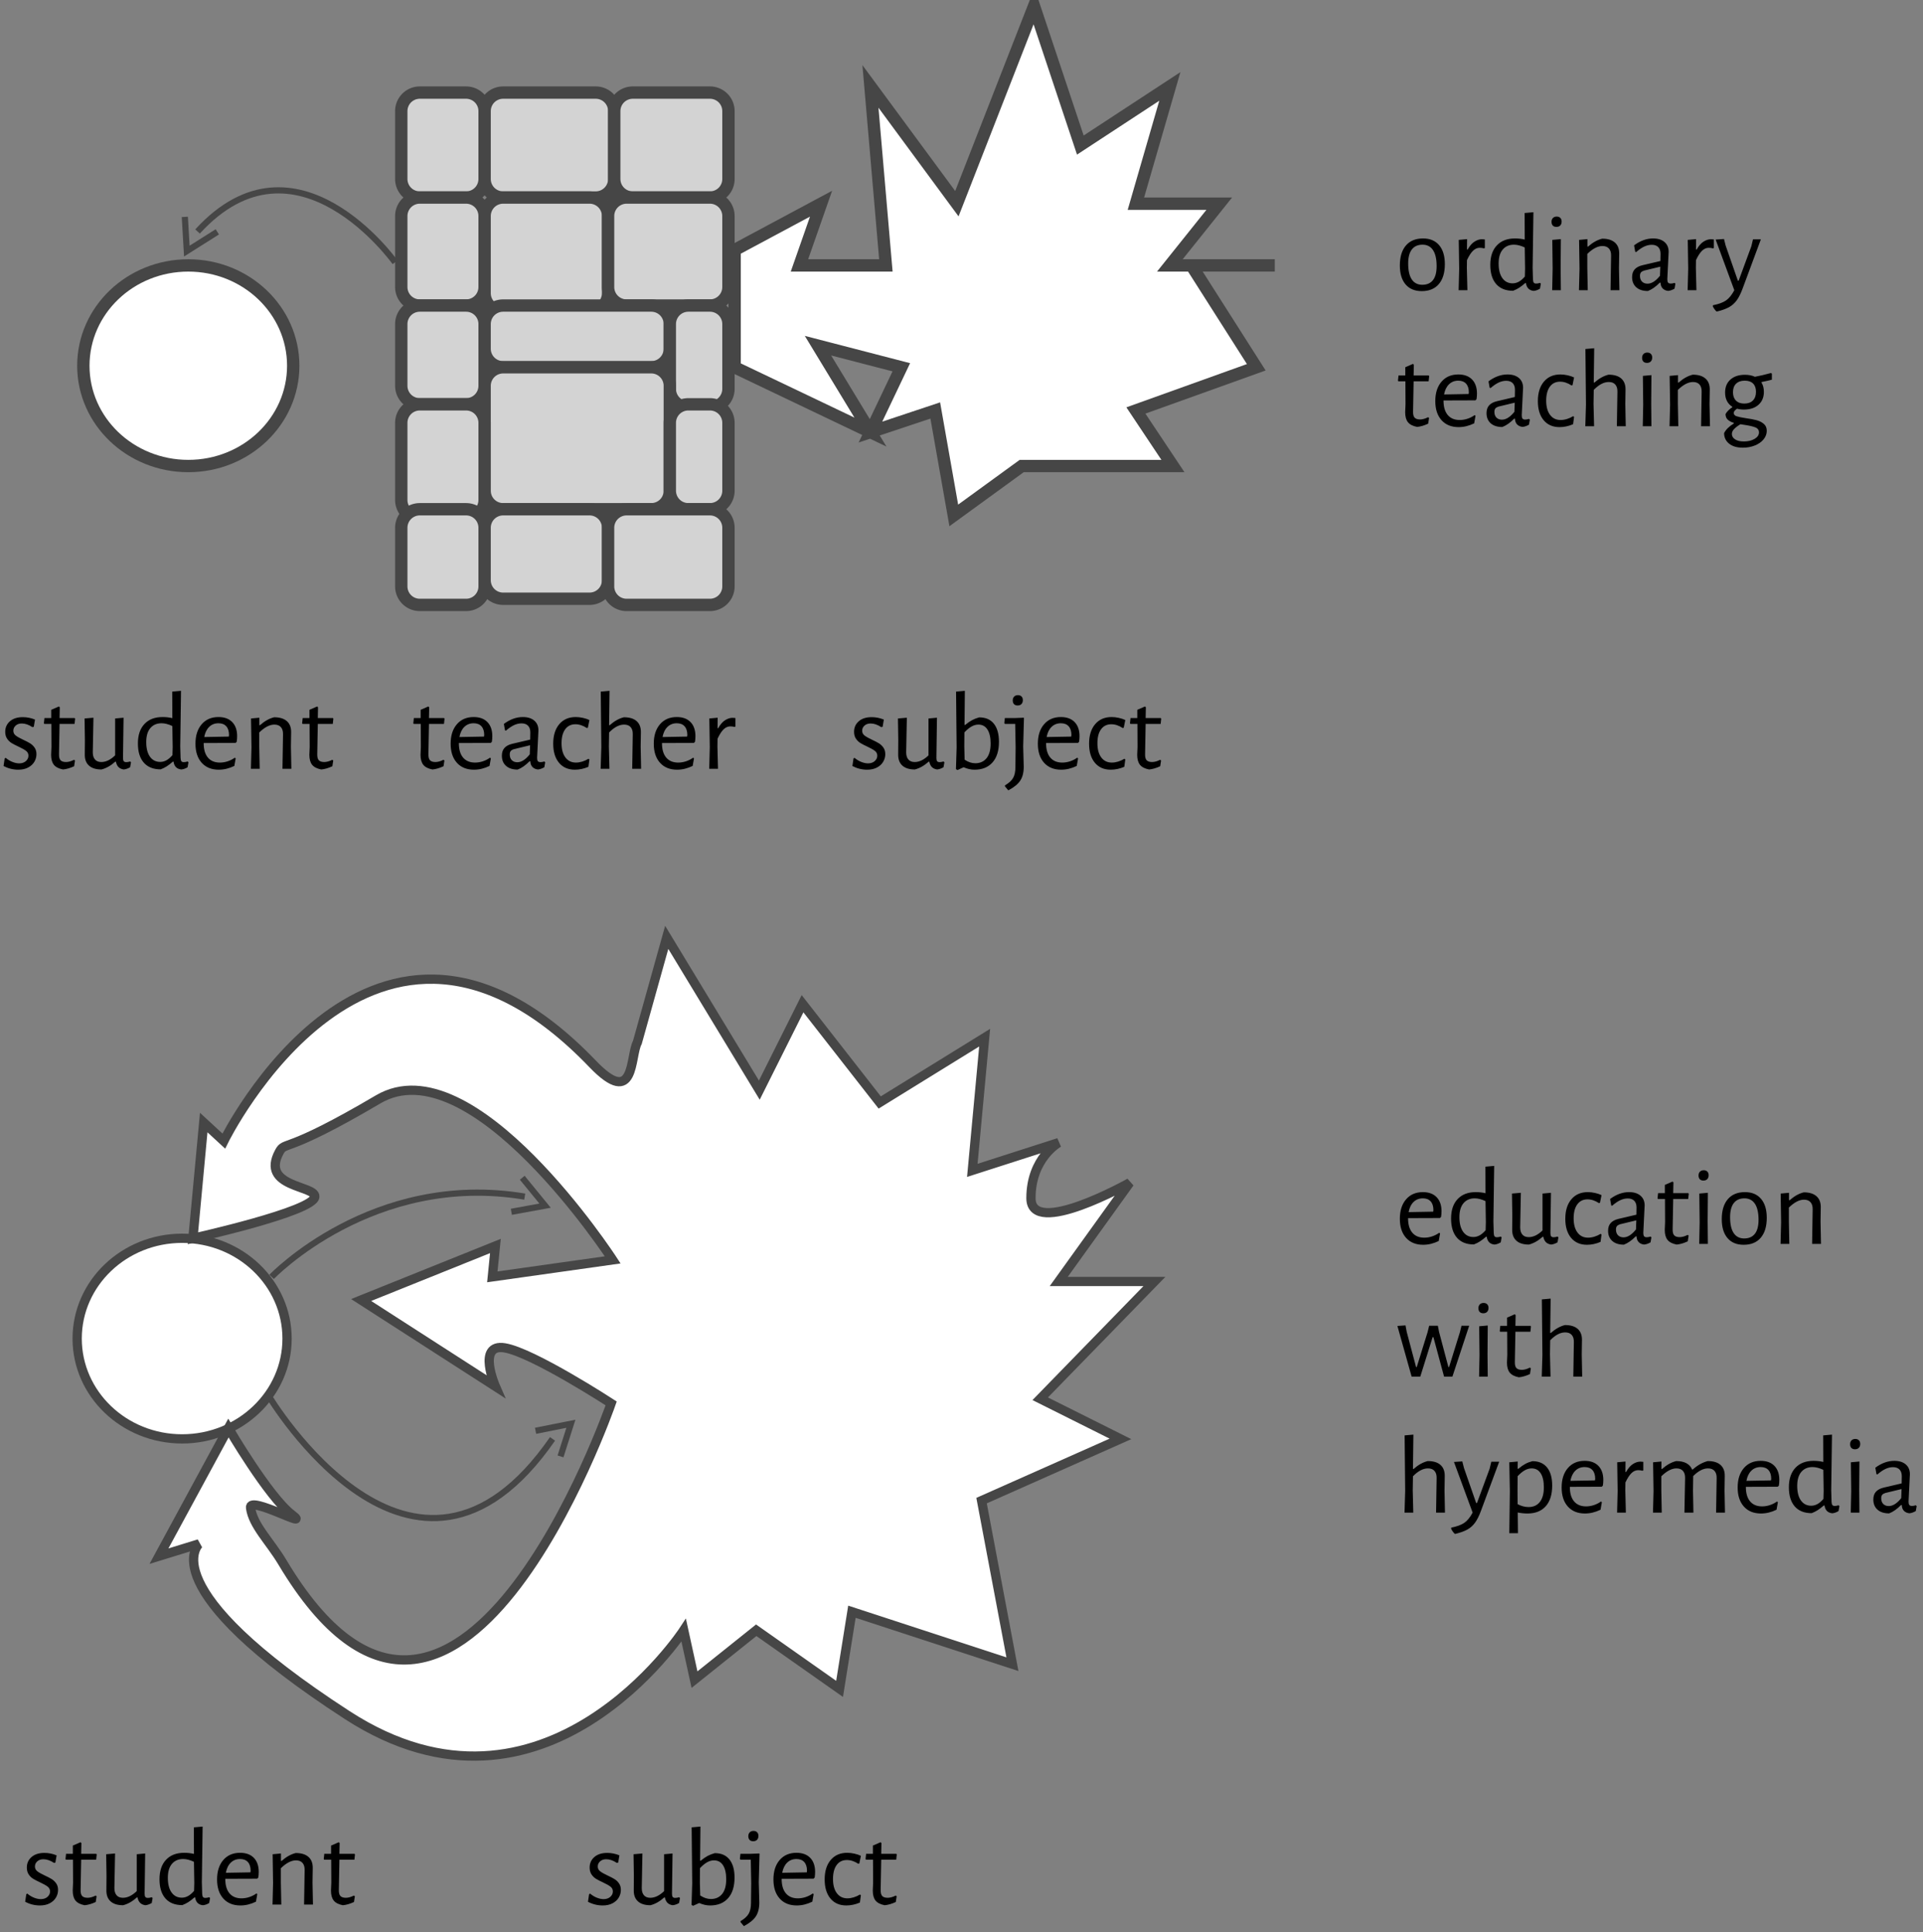 <?xml version="1.0" encoding="utf-8"?>
<svg width="623px" height="626px" viewBox="0 0 623 626" version="1.1" xmlns:xlink="http://www.w3.org/1999/xlink" xmlns="http://www.w3.org/2000/svg">
  <rect x="0" y="0" width="623" height="626" fill="#808080" stroke="none"/>
  <desc>Created with Lunacy</desc>
  <path d="M0 32.5C0 14.551 15.222 0 34 0C52.778 0 68 14.551 68 32.5C68 50.449 52.778 65 34 65C15.222 65 0 50.449 0 32.5Z" transform="translate(27 86)" id="Ellipse" fill="#FFFFFF" stroke="#464646" stroke-width="4" />
  <path d="M0 32.5C0 14.551 15.222 0 34 0C52.778 0 68 14.551 68 32.5C68 50.449 52.778 65 34 65C15.222 65 0 50.449 0 32.5Z" transform="translate(25 401.217)" id="Ellipse-2" fill="#FFFFFF" stroke="#464646" stroke-width="3" />
  <g id="ordinary--teaching" transform="translate(452 61)">
    <g id="ordinary">
      <path d="M44.532 25.802L44.64 29.51Q44.676 30.266 44.892 30.572Q45.108 30.878 45.684 30.878Q46.26 30.878 46.908 30.662L47.196 30.914L46.908 32.534Q45.936 33.146 44.892 33.254Q43.776 33.146 43.146 32.498Q42.516 31.85 42.372 30.734L42.12 30.734Q41.04 31.67 40.176 32.228Q39.312 32.786 38.196 33.218Q34.632 33.218 32.724 31.04Q30.816 28.862 30.816 24.83Q30.816 20.762 32.94 18.512Q35.064 16.262 38.808 16.262Q40.5 16.262 41.976 16.622L41.94 8.018L44.784 7.766L44.532 25.802ZM53.496 9.602Q53.064 9.17 52.344 9.17Q51.552 9.17 51.102 9.638Q50.652 10.106 50.652 10.862Q50.652 11.654 51.066 12.086Q51.48 12.518 52.236 12.518Q53.028 12.518 53.478 12.05Q53.928 11.582 53.928 10.79Q53.928 10.034 53.496 9.602ZM14.238 18.44Q12.384 16.262 9.036 16.262Q5.436 16.262 3.474 18.548Q1.512 20.834 1.512 25.01Q1.512 28.97 3.366 31.148Q5.22 33.326 8.604 33.326Q12.204 33.326 14.148 31.04Q16.092 28.754 16.092 24.578Q16.092 20.618 14.238 18.44ZM87.246 17.414Q85.896 16.262 83.556 16.262Q80.388 16.262 77.4 18.494L77.76 20.546L78.048 20.69Q79.452 19.466 80.676 18.89Q81.9 18.314 83.124 18.314Q84.492 18.314 85.23 19.07Q85.968 19.826 85.968 21.23L85.932 23.57L80.1 24.938Q78.444 25.334 77.598 26.27Q76.752 27.206 76.752 28.79Q76.752 30.878 78.102 32.084Q79.452 33.29 81.864 33.29Q83.772 32.57 85.716 30.59L85.968 30.59Q86.004 31.778 86.67 32.462Q87.336 33.146 88.452 33.254Q89.46 33.146 90.504 32.534L90.792 30.914L90.504 30.662Q89.82 30.878 89.28 30.878Q88.668 30.878 88.416 30.572Q88.164 30.266 88.164 29.474Q88.164 28.826 88.38 25.01Q88.596 21.194 88.596 20.582Q88.596 18.566 87.246 17.414ZM69.948 21.842Q69.984 20.366 69.264 19.538Q68.544 18.71 67.14 18.71Q64.872 18.71 62.244 21.266L62.244 25.802L62.388 33.038L59.544 33.038L59.724 26.054L59.58 16.73L62.28 16.478L62.28 18.89L62.496 18.89Q64.728 16.91 67.068 16.334Q69.768 16.334 71.19 17.594Q72.612 18.854 72.576 21.194L72.504 25.874L72.648 33.038L69.768 33.038L69.948 21.842ZM111.024 29.942L107.064 18.566L106.524 16.442L103.824 16.622L109.872 33.038Q108.612 35.378 107.154 36.368Q105.696 37.358 102.96 37.898L102.888 38.222Q103.32 39.158 104.076 39.914L104.328 39.914Q106.704 39.338 108.162 38.528Q109.62 37.718 110.646 36.314Q111.672 34.91 112.572 32.462L118.476 16.55L115.92 16.55L115.38 18.818L111.276 29.942L111.024 29.942ZM29.052 16.586Q28.548 16.514 28.116 16.514Q26.928 16.514 25.704 17.288Q24.48 18.062 23.472 19.862L23.256 19.862L23.292 16.478L20.592 16.73L20.736 26.054L20.556 33.038L23.4 33.038L23.22 25.802L23.256 23.282Q24.228 21.194 25.218 20.24Q26.208 19.286 27.396 19.286Q28.116 19.286 28.728 19.466L29.052 19.358L29.052 16.586ZM50.904 16.73L51.012 26.054L50.868 33.038L53.676 33.038L53.604 25.802L53.676 16.478L50.904 16.73ZM102.312 16.514Q102.744 16.514 103.248 16.586L103.248 19.358L102.924 19.466Q102.312 19.286 101.592 19.286Q100.404 19.286 99.414 20.24Q98.424 21.194 97.452 23.282L97.416 25.802L97.596 33.038L94.752 33.038L94.932 26.054L94.788 16.73L97.488 16.478L97.452 19.862L97.668 19.862Q98.676 18.062 99.9 17.288Q101.124 16.514 102.312 16.514ZM5.4 19.826Q6.588 18.278 8.856 18.278Q11.088 18.278 12.258 20.042Q13.428 21.806 13.428 25.226Q13.428 28.25 12.24 29.762Q11.052 31.274 8.784 31.274Q6.552 31.274 5.382 29.546Q4.212 27.818 4.212 24.362Q4.212 21.374 5.4 19.826ZM38.484 18.278Q36.18 18.278 34.848 19.844Q33.516 21.41 33.516 24.362Q33.516 27.422 34.722 29.114Q35.928 30.806 38.052 30.806Q39.06 30.806 40.014 30.302Q40.968 29.798 42.012 28.61L42.084 26.018L41.976 19.178Q40.068 18.278 38.484 18.278ZM79.632 27.26Q79.956 26.882 80.676 26.666L85.896 25.406L85.788 28.358Q83.736 30.914 81.756 30.914Q80.64 30.914 79.974 30.248Q79.308 29.582 79.308 28.394Q79.308 27.638 79.632 27.26Z" />
    </g>
    <g id="teaching">
      <path d="M72 65.907Q72.036 64.431 71.316 63.603Q70.596 62.776 69.192 62.776Q66.816 62.776 64.332 65.332L64.26 69.868L64.44 77.103L61.596 77.103L61.812 70.084L61.632 52.084L64.476 51.831L64.332 62.956L64.548 62.956Q66.78 60.975 69.12 60.4Q71.856 60.4 73.26 61.66Q74.664 62.919 74.628 65.26L74.556 69.939L74.7 77.103L71.82 77.103L72 65.907ZM82.836 53.667Q82.404 53.236 81.684 53.236Q80.892 53.236 80.442 53.703Q79.992 54.172 79.992 54.928Q79.992 55.719 80.406 56.151Q80.82 56.584 81.576 56.584Q82.368 56.584 82.818 56.115Q83.268 55.648 83.268 54.855Q83.268 54.099 82.836 53.667ZM10.656 74.188Q9.252 74.907 8.064 74.907Q6.84 74.907 6.3 74.332Q5.76 73.755 5.796 72.316L5.976 62.559L10.836 62.559L11.016 60.867L10.872 60.651L5.976 60.651L6.048 57.16L5.76 56.907L3.276 57.987L3.276 60.651L1.08 60.651L0.9 62.343L1.044 62.559L3.312 62.559L3.348 70.011L3.24 72.567Q3.24 74.692 4.14 75.808Q5.04 76.924 7.092 77.32Q8.748 77.175 10.692 76.275L10.98 74.403L10.656 74.188ZM118.728 62.776Q120.924 62.343 122.04 62.02L122.04 60.075L121.752 59.859Q119.016 60.615 116.532 61.084Q115.2 60.435 113.292 60.435Q110.376 60.435 108.63 61.965Q106.884 63.495 106.884 66.195Q106.884 67.743 107.478 68.913Q108.072 70.084 109.224 70.803L109.224 70.948Q107.784 71.883 107.028 73.144Q107.028 74.296 107.73 74.962Q108.432 75.627 109.728 76.023L109.728 76.204Q107.424 77.608 106.56 79.335Q106.56 81.424 108.162 82.737Q109.764 84.052 112.644 84.052Q114.768 84.052 116.55 83.332Q118.332 82.612 119.358 81.352Q120.384 80.091 120.384 78.579C120.384 77.62 120.06 76.87 119.412 76.329Q118.44 75.519 117.108 75.159Q115.776 74.799 113.688 74.511Q111.564 74.188 110.628 73.882Q109.692 73.576 109.692 72.82Q109.692 72.46 109.908 72.171Q110.124 71.883 110.736 71.415Q111.78 71.704 112.968 71.704Q115.956 71.704 117.702 70.156Q119.448 68.608 119.448 65.98Q119.448 64.18 118.656 62.919L118.728 62.776ZM15.66 68.823L15.66 68.751L25.992 68.716L26.352 68.356Q26.496 67.492 26.496 66.519Q26.496 63.603 24.912 61.965Q23.328 60.328 20.448 60.328Q17.028 60.328 15.012 62.667Q12.996 65.007 12.996 68.968Q12.996 72.891 15.012 75.141Q17.028 77.391 20.556 77.391Q23.076 77.391 25.596 76.168L26.028 73.719L25.74 73.504Q24.696 74.26 23.436 74.674Q22.176 75.088 20.916 75.088Q18.396 75.088 17.028 73.468Q15.66 71.847 15.66 68.823ZM36.396 60.328Q38.736 60.328 40.086 61.48Q41.436 62.632 41.436 64.647Q41.436 65.26 41.22 69.076Q41.004 72.891 41.004 73.54Q41.004 74.332 41.256 74.638Q41.508 74.944 42.12 74.944Q42.66 74.944 43.344 74.728L43.632 74.98L43.344 76.6Q42.3 77.212 41.292 77.32Q40.176 77.212 39.51 76.528Q38.844 75.844 38.808 74.656L38.556 74.656Q36.612 76.635 34.704 77.356Q32.292 77.356 30.942 76.15Q29.592 74.944 29.592 72.856Q29.592 71.272 30.438 70.335Q31.284 69.4 32.94 69.004L38.772 67.635L38.808 65.296Q38.808 63.892 38.07 63.136Q37.332 62.38 35.964 62.38Q34.74 62.38 33.516 62.956Q32.292 63.532 30.888 64.755L30.6 64.612L30.24 62.559Q33.228 60.328 36.396 60.328ZM55.854 60.597Q54.648 60.328 53.532 60.328Q50.148 60.328 48.186 62.65Q46.224 64.972 46.224 68.968Q46.224 72.891 48.096 75.141Q49.968 77.391 53.244 77.391Q55.44 77.391 57.636 76.456L57.96 74.043L57.636 73.864Q56.7 74.439 55.638 74.763Q54.576 75.088 53.604 75.088Q51.408 75.088 50.166 73.413Q48.924 71.74 48.924 68.823Q48.924 65.907 50.112 64.287Q51.3 62.667 53.424 62.667Q55.26 62.667 57.132 63.892L57.456 63.783L57.96 61.3Q57.06 60.867 55.854 60.597ZM99.288 65.907Q99.324 64.431 98.604 63.603Q97.884 62.776 96.48 62.776Q94.212 62.776 91.584 65.332L91.584 69.868L91.728 77.103L88.884 77.103L89.064 70.12L88.92 60.795L91.62 60.544L91.62 62.956L91.836 62.956Q94.068 60.975 96.408 60.4Q99.108 60.4 100.53 61.66Q101.952 62.919 101.916 65.26L101.844 69.939L101.988 77.103L99.108 77.103L99.288 65.907ZM80.244 60.795L80.352 70.12L80.208 77.103L83.016 77.103L82.944 69.868L83.016 60.544L80.244 60.795ZM17.442 63.514Q18.648 62.343 20.448 62.343Q22.104 62.343 22.986 63.334Q23.868 64.323 23.868 66.159L23.796 66.663L15.84 66.808Q16.236 64.683 17.442 63.514ZM115.902 68.751Q114.912 69.76 113.112 69.76Q111.348 69.76 110.394 68.787Q109.44 67.816 109.44 66.088Q109.44 64.287 110.448 63.316Q111.456 62.343 113.256 62.343Q115.02 62.343 115.956 63.279Q116.892 64.216 116.892 65.944Q116.892 67.743 115.902 68.751ZM33.516 70.731Q32.796 70.948 32.472 71.326Q32.148 71.704 32.148 72.46Q32.148 73.647 32.814 74.314Q33.48 74.98 34.596 74.98Q36.576 74.98 38.628 72.424L38.736 69.472L33.516 70.731ZM116.658 77.463Q117.864 77.931 117.864 79.12Q117.864 80.344 116.46 81.189Q115.056 82.035 112.968 82.035Q111.132 82.035 110.106 81.352Q109.08 80.668 109.08 79.624Q109.08 78.796 109.782 78.04Q110.484 77.284 111.852 76.456L113.004 76.635Q115.452 76.996 116.658 77.463Z" />
    </g>
  </g>
  <g id="education-with-hypermedia" transform="translate(452 370)">
    <g id="education">
      <path d="M31.824 25.802L31.932 29.51Q31.968 30.266 32.184 30.572Q32.4 30.878 32.976 30.878Q33.552 30.878 34.2 30.662L34.488 30.914L34.2 32.534Q33.228 33.146 32.184 33.254Q31.068 33.146 30.438 32.498Q29.808 31.85 29.664 30.734L29.412 30.734Q28.332 31.67 27.468 32.228Q26.604 32.786 25.488 33.218Q21.924 33.218 20.016 31.04Q18.108 28.862 18.108 24.83Q18.108 20.762 20.232 18.512Q22.356 16.262 26.1 16.262Q27.792 16.262 29.268 16.622L29.232 8.018L32.076 7.766L31.824 25.802ZM101.124 9.602Q100.692 9.17 99.972 9.17Q99.18 9.17 98.73 9.638Q98.28 10.106 98.28 10.862Q98.28 11.654 98.694 12.086Q99.108 12.518 99.864 12.518Q100.656 12.518 101.106 12.05Q101.556 11.582 101.556 10.79Q101.556 10.034 101.124 9.602ZM92.16 30.842Q93.348 30.842 94.752 30.122L95.076 30.338L94.788 32.21Q92.844 33.11 91.188 33.254Q89.136 32.858 88.236 31.742Q87.336 30.626 87.336 28.502L87.444 25.946L87.408 18.494L85.14 18.494L84.996 18.278L85.176 16.586L87.372 16.586L87.372 13.922L89.856 12.842L90.144 13.094L90.072 16.586L94.968 16.586L95.112 16.802L94.932 18.494L90.072 18.494L89.892 28.25Q89.856 29.69 90.396 30.266Q90.936 30.842 92.16 30.842ZM4.176 24.686L4.176 24.758Q4.176 27.782 5.544 29.402Q6.912 31.022 9.432 31.022Q10.692 31.022 11.952 30.608Q13.212 30.194 14.256 29.438L14.544 29.654L14.112 32.102Q11.592 33.326 9.072 33.326Q5.544 33.326 3.528 31.076Q1.512 28.826 1.512 24.902Q1.512 20.942 3.528 18.602Q5.544 16.262 8.964 16.262Q11.844 16.262 13.428 17.9Q15.012 19.538 15.012 22.454Q15.012 23.426 14.868 24.29L14.508 24.65L4.176 24.686ZM62.424 16.262Q63.54 16.262 64.746 16.532Q65.952 16.802 66.852 17.234L66.348 19.718L66.024 19.826Q64.152 18.602 62.316 18.602Q60.192 18.602 59.004 20.222Q57.816 21.842 57.816 24.758Q57.816 27.674 59.058 29.348Q60.3 31.022 62.496 31.022Q63.468 31.022 64.53 30.698Q65.592 30.374 66.528 29.798L66.852 29.978L66.528 32.39Q64.332 33.326 62.136 33.326Q58.86 33.326 56.988 31.076Q55.116 28.826 55.116 24.902Q55.116 20.906 57.078 18.584Q59.04 16.262 62.424 16.262ZM79.47 17.414Q78.12 16.262 75.78 16.262Q72.612 16.262 69.624 18.494L69.984 20.546L70.272 20.69Q71.676 19.466 72.9 18.89Q74.124 18.314 75.348 18.314Q76.716 18.314 77.454 19.07Q78.192 19.826 78.192 21.23L78.156 23.57L72.324 24.938Q70.668 25.334 69.822 26.27Q68.976 27.206 68.976 28.79Q68.976 30.878 70.326 32.084Q71.676 33.29 74.088 33.29Q75.996 32.57 77.94 30.59L78.192 30.59Q78.228 31.778 78.894 32.462Q79.56 33.146 80.676 33.254Q81.684 33.146 82.728 32.534L83.016 30.914L82.728 30.662Q82.044 30.878 81.504 30.878Q80.892 30.878 80.64 30.572Q80.388 30.266 80.388 29.474Q80.388 28.826 80.604 25.01Q80.82 21.194 80.82 20.582Q80.82 18.566 79.47 17.414ZM113.328 16.262Q116.676 16.262 118.53 18.44Q120.384 20.618 120.384 24.578Q120.384 28.754 118.44 31.04Q116.496 33.326 112.896 33.326Q109.512 33.326 107.658 31.148Q105.804 28.97 105.804 25.01Q105.804 20.834 107.766 18.548Q109.728 16.262 113.328 16.262ZM134.568 19.538Q135.288 20.366 135.252 21.842L135.072 33.038L137.952 33.038L137.808 25.874L137.88 21.194Q137.916 18.854 136.494 17.594Q135.072 16.334 132.372 16.334Q130.032 16.91 127.8 18.89L127.584 18.89L127.584 16.478L124.884 16.73L125.028 26.054L124.848 33.038L127.692 33.038L127.548 25.802L127.548 21.266Q130.176 18.71 132.444 18.71Q133.848 18.71 134.568 19.538ZM52.596 32.534L52.884 30.914L52.596 30.662Q51.912 30.878 51.336 30.878Q50.76 30.878 50.526 30.572Q50.292 30.266 50.292 29.51L50.472 16.478L47.736 16.73L47.736 28.682Q45.504 30.842 43.272 30.842Q41.904 30.842 41.202 30.014Q40.5 29.186 40.5 27.71L40.716 16.478L37.836 16.73L37.944 23.822L37.908 28.394Q37.872 30.734 39.258 31.994Q40.644 33.254 43.308 33.254Q45.612 32.678 47.772 30.734L47.988 30.734Q48.24 31.922 48.87 32.516Q49.5 33.11 50.544 33.254Q51.552 33.146 52.596 32.534ZM98.532 16.73L98.64 26.054L98.496 33.038L101.304 33.038L101.232 25.802L101.304 16.478L98.532 16.73ZM8.964 18.278Q7.164 18.278 5.958 19.448Q4.752 20.618 4.356 22.742L12.312 22.598L12.384 22.094Q12.384 20.258 11.502 19.268Q10.62 18.278 8.964 18.278ZM25.776 18.278Q23.472 18.278 22.14 19.844Q20.808 21.41 20.808 24.362Q20.808 27.422 22.014 29.114Q23.22 30.806 25.344 30.806Q26.352 30.806 27.306 30.302Q28.26 29.798 29.304 28.61L29.376 26.018L29.268 19.178Q27.36 18.278 25.776 18.278ZM113.148 18.278Q110.88 18.278 109.692 19.826Q108.504 21.374 108.504 24.362Q108.504 27.818 109.674 29.546Q110.844 31.274 113.076 31.274Q115.344 31.274 116.532 29.762Q117.72 28.25 117.72 25.226Q117.72 21.806 116.55 20.042Q115.38 18.278 113.148 18.278ZM71.856 27.26Q72.18 26.882 72.9 26.666L78.12 25.406L78.012 28.358Q75.96 30.914 73.98 30.914Q72.864 30.914 72.198 30.248Q71.532 29.582 71.532 28.394Q71.532 27.638 71.856 27.26Z" />
    </g>
    <g id="with">
      <path d="M57.204 62.538Q57.924 63.366 57.888 64.842L57.708 76.038L60.588 76.038L60.444 68.874L60.516 64.194Q60.552 61.854 59.148 60.594Q57.744 59.334 55.008 59.334Q52.668 59.91 50.436 61.89L50.22 61.89L50.364 50.766L47.52 51.018L47.7 69.018L47.484 76.038L50.328 76.038L50.148 68.802L50.22 64.266Q52.704 61.71 55.08 61.71Q56.484 61.71 57.204 62.538ZM29.808 52.602Q29.376 52.17 28.656 52.17Q27.864 52.17 27.414 52.638Q26.964 53.106 26.964 53.862Q26.964 54.654 27.378 55.086Q27.792 55.518 28.548 55.518Q29.34 55.518 29.79 55.05Q30.24 54.582 30.24 53.79Q30.24 53.034 29.808 52.602ZM41.04 73.842Q42.228 73.842 43.632 73.122L43.956 73.338L43.668 75.21Q41.724 76.11 40.068 76.254Q38.016 75.858 37.116 74.742Q36.216 73.626 36.216 71.502L36.324 68.946L36.288 61.494L34.02 61.494L33.876 61.278L34.056 59.586L36.252 59.586L36.252 56.922L38.736 55.842L39.024 56.094L38.952 59.586L43.848 59.586L43.992 59.802L43.812 61.494L38.952 61.494L38.772 71.25Q38.736 72.69 39.276 73.266Q39.816 73.842 41.04 73.842ZM6.768 72.942L3.744 61.566L3.348 59.442L0.72 59.622L5.328 76.038L8.136 76.038L12.132 63.258L12.384 63.258L15.84 76.038L18.54 76.038L23.976 59.55L21.492 59.55L20.952 61.71L17.46 72.942L17.244 72.942L14.22 61.566L13.824 59.55L11.016 59.55L10.476 61.71L6.984 72.942L6.768 72.942ZM27.216 59.73L27.324 69.054L27.18 76.038L29.988 76.038L29.916 68.802L29.988 59.478L27.216 59.73Z" />
    </g>
    <g id="hypermedia">
      <path d="M12.744 106.604Q13.464 107.432 13.428 108.908L13.248 120.104L16.128 120.104L15.984 112.94L16.056 108.26Q16.092 105.92 14.688 104.66Q13.284 103.4 10.548 103.4Q8.208 103.976 5.976 105.956L5.76 105.956L5.904 94.832L3.06 95.084L3.24 113.084L3.024 120.104L5.868 120.104L5.688 112.868L5.76 108.332Q8.244 105.776 10.62 105.776Q12.024 105.776 12.744 106.604ZM141.372 116.576L141.264 112.868L141.516 94.832L138.672 95.084L138.708 103.688Q137.232 103.328 135.54 103.328Q131.796 103.328 129.672 105.578Q127.548 107.828 127.548 111.896Q127.548 115.928 129.456 118.106Q131.364 120.284 134.928 120.284Q136.044 119.852 136.908 119.294Q137.772 118.736 138.852 117.8L139.104 117.8Q139.248 118.916 139.878 119.564Q140.508 120.212 141.624 120.32Q142.668 120.212 143.64 119.6L143.928 117.98L143.64 117.728Q142.992 117.944 142.416 117.944Q141.84 117.944 141.624 117.638Q141.408 117.332 141.372 116.576ZM149.076 96.236Q149.796 96.236 150.228 96.668Q150.66 97.1 150.66 97.856Q150.66 98.647 150.21 99.115Q149.76 99.584 148.968 99.584Q148.212 99.584 147.798 99.151Q147.384 98.719 147.384 97.927Q147.384 97.171 147.834 96.704Q148.284 96.236 149.076 96.236ZM56.592 111.824L56.592 111.752L66.924 111.716L67.284 111.356Q67.428 110.492 67.428 109.52Q67.428 106.604 65.844 104.966Q64.26 103.328 61.38 103.328Q57.96 103.328 55.944 105.668Q53.928 108.008 53.928 111.968Q53.928 115.892 55.944 118.142Q57.96 120.392 61.488 120.392Q64.008 120.392 66.528 119.168L66.96 116.72L66.672 116.504Q65.628 117.26 64.368 117.674Q63.108 118.088 61.848 118.088Q59.328 118.088 57.96 116.468Q56.592 114.848 56.592 111.824ZM113.616 111.752L113.616 111.824Q113.616 114.848 114.984 116.468Q116.352 118.088 118.872 118.088Q120.132 118.088 121.392 117.674Q122.652 117.26 123.696 116.504L123.984 116.72L123.552 119.168Q121.032 120.392 118.512 120.392Q114.984 120.392 112.968 118.142Q110.952 115.892 110.952 111.968Q110.952 108.008 112.968 105.668Q114.984 103.328 118.404 103.328Q121.284 103.328 122.868 104.966Q124.452 106.604 124.452 109.52Q124.452 110.492 124.308 111.356L123.948 111.716L113.616 111.752ZM165.402 104.48Q164.052 103.328 161.712 103.328Q158.544 103.328 155.556 105.56L155.916 107.612L156.204 107.756Q157.608 106.532 158.832 105.956Q160.056 105.38 161.28 105.38Q162.648 105.38 163.386 106.136Q164.124 106.892 164.124 108.296L164.088 110.636L158.256 112.004Q156.6 112.4 155.754 113.336Q154.908 114.272 154.908 115.856Q154.908 117.944 156.258 119.15Q157.608 120.356 160.02 120.356Q161.928 119.636 163.872 117.656L164.124 117.656Q164.16 118.844 164.826 119.528Q165.492 120.212 166.608 120.32Q167.616 120.212 168.66 119.6L168.948 117.98L168.66 117.728Q167.976 117.944 167.436 117.944Q166.824 117.944 166.572 117.638Q166.32 117.332 166.32 116.54Q166.32 115.892 166.536 112.076Q166.752 108.26 166.752 107.648Q166.752 105.632 165.402 104.48ZM103.464 106.604Q104.184 107.432 104.148 108.908L103.968 120.104L106.848 120.104L106.704 112.94L106.776 108.26Q106.812 105.92 105.408 104.66Q104.004 103.4 101.268 103.4Q98.676 104.084 96.408 106.136L96.192 106.136Q95.652 104.804 94.356 104.102Q93.06 103.4 91.044 103.4Q88.704 103.976 86.472 105.956L86.256 105.956L86.256 103.544L83.556 103.796L83.7 113.12L83.52 120.104L86.364 120.104L86.22 112.868L86.22 108.332Q88.848 105.776 91.116 105.776Q92.52 105.776 93.24 106.604Q93.96 107.432 93.924 108.908L93.708 120.104L96.624 120.104L96.48 112.94L96.552 108.26Q99.036 105.776 101.34 105.776Q102.744 105.776 103.464 106.604ZM44.46 103.436Q47.556 103.436 49.212 105.488Q50.868 107.54 50.868 111.356Q50.868 115.676 48.78 118.034Q46.692 120.392 42.84 120.392Q41.328 120.392 39.708 120.068L39.78 126.764L36.972 126.764L37.152 113.12L36.972 103.796L39.708 103.544L39.672 105.884L39.924 105.884Q41.184 104.84 42.192 104.3Q43.2 103.76 44.46 103.436ZM26.244 117.008L22.284 105.632L21.744 103.508L19.044 103.688L25.092 120.104Q23.832 122.444 22.374 123.434Q20.916 124.424 18.18 124.964L18.108 125.288Q18.54 126.224 19.296 126.98L19.548 126.98Q21.924 126.404 23.382 125.594Q24.84 124.784 25.866 123.38Q26.892 121.976 27.792 119.528L33.696 103.616L31.14 103.616L30.6 105.884L26.496 117.008L26.244 117.008ZM79.452 103.58Q79.884 103.58 80.388 103.652L80.388 106.424L80.064 106.532Q79.452 106.352 78.732 106.352Q77.544 106.352 76.554 107.306Q75.564 108.26 74.592 110.348L74.556 112.868L74.736 120.104L71.892 120.104L72.072 113.12L71.928 103.796L74.628 103.544L74.592 106.928L74.808 106.928Q75.816 105.128 77.04 104.354Q78.264 103.58 79.452 103.58ZM147.744 113.12L147.636 103.796L150.408 103.544L150.336 112.868L150.408 120.104L147.6 120.104L147.744 113.12ZM58.374 106.514Q59.58 105.344 61.38 105.344Q63.036 105.344 63.918 106.334Q64.8 107.324 64.8 109.16L64.728 109.664L56.772 109.808Q57.168 107.684 58.374 106.514ZM118.404 105.344Q116.604 105.344 115.398 106.514Q114.192 107.684 113.796 109.808L121.752 109.664L121.824 109.16Q121.824 107.324 120.942 106.334Q120.06 105.344 118.404 105.344ZM131.58 106.91Q132.912 105.344 135.216 105.344Q136.8 105.344 138.708 106.244L138.816 113.084L138.744 115.676Q137.7 116.864 136.746 117.368Q135.792 117.872 134.784 117.872Q132.66 117.872 131.454 116.18Q130.248 114.488 130.248 111.428Q130.248 108.476 131.58 106.91ZM43.2 118.304Q45.576 118.304 46.872 116.648Q48.168 114.992 48.168 111.932Q48.168 108.944 47.142 107.36Q46.116 105.776 44.208 105.776Q43.092 105.776 41.994 106.388Q40.896 107 39.672 108.296L39.636 112.868L39.672 117.368Q41.436 118.304 43.2 118.304ZM157.788 114.326Q158.112 113.948 158.832 113.732L164.052 112.472L163.944 115.424Q161.892 117.98 159.912 117.98Q158.796 117.98 158.13 117.314Q157.464 116.648 157.464 115.46Q157.464 114.704 157.788 114.326Z" />
    </g>
  </g>
  <g id="student" transform="translate(0 215)">
    <path d="M58.392 26.867L58.5 30.576Q58.536 31.331 58.752 31.637Q58.968 31.944 59.544 31.944Q60.12 31.944 60.768 31.727L61.056 31.98L60.768 33.599Q59.796 34.212 58.752 34.319Q57.636 34.212 57.006 33.563Q56.376 32.916 56.232 31.799L55.98 31.799Q54.9 32.736 54.036 33.294Q53.172 33.852 52.056 34.283Q48.492 34.283 46.584 32.105Q44.676 29.927 44.676 25.895Q44.676 21.828 46.8 19.578Q48.924 17.328 52.668 17.328Q54.36 17.328 55.836 17.688L55.8 9.084L58.644 8.832L58.392 26.867ZM21.384 31.907Q22.572 31.907 23.976 31.188L24.3 31.404L24.012 33.276Q22.068 34.175 20.412 34.319Q18.36 33.923 17.46 32.807Q16.56 31.692 16.56 29.567L16.668 27.012L16.632 19.559L14.364 19.559L14.22 19.343L14.4 17.651L16.596 17.651L16.596 14.988L19.08 13.908L19.368 14.159L19.296 17.651L24.192 17.651L24.336 17.867L24.156 19.559L19.296 19.559L19.116 29.316Q19.08 30.756 19.62 31.331Q20.16 31.907 21.384 31.907ZM107.64 31.188Q106.236 31.907 105.048 31.907Q103.824 31.907 103.284 31.331Q102.744 30.756 102.78 29.316L102.96 19.559L107.82 19.559L108 17.867L107.856 17.651L102.96 17.651L103.032 14.159L102.744 13.908L100.26 14.988L100.26 17.651L98.064 17.651L97.884 19.343L98.028 19.559L100.296 19.559L100.332 27.012L100.224 29.567Q100.224 31.692 101.124 32.807Q102.024 33.923 104.076 34.319Q105.732 34.175 107.676 33.276L107.964 31.404L107.64 31.188ZM65.988 25.823L65.988 25.752L76.32 25.715L76.68 25.355Q76.824 24.491 76.824 23.52Q76.824 20.604 75.24 18.965Q73.656 17.328 70.776 17.328Q67.356 17.328 65.34 19.668Q63.324 22.008 63.324 25.968Q63.324 29.892 65.34 32.142Q67.356 34.392 70.884 34.392Q73.404 34.392 75.924 33.167L76.356 30.72L76.068 30.503Q75.024 31.259 73.764 31.674Q72.504 32.087 71.244 32.087Q68.724 32.087 67.356 30.468Q65.988 28.848 65.988 25.823ZM7.38 17.363Q9.432 17.363 11.34 18.155L10.944 20.495L10.512 20.604Q8.712 19.416 7.056 19.416Q5.832 19.416 5.076 20.099Q4.32 20.784 4.32 21.756Q4.32 22.727 5.094 23.322Q5.868 23.916 7.488 24.672Q8.892 25.32 9.738 25.841Q10.584 26.363 11.196 27.227Q11.808 28.091 11.808 29.352Q11.808 30.683 11.124 31.835Q10.44 32.987 9.108 33.69Q7.776 34.392 5.94 34.392Q3.42 34.392 1.152 33.203L1.512 30.756L1.836 30.54Q2.844 31.404 4.014 31.872Q5.184 32.34 6.228 32.34Q7.56 32.34 8.388 31.602Q9.216 30.863 9.216 29.855Q9.216 28.884 8.442 28.29Q7.668 27.695 6.048 26.939Q4.644 26.291 3.78 25.77Q2.916 25.247 2.304 24.348Q1.692 23.448 1.692 22.116Q1.692 20.027 3.222 18.695Q4.752 17.363 7.38 17.363ZM91.692 22.907Q91.728 21.431 91.008 20.604Q90.288 19.776 88.884 19.776Q86.616 19.776 83.988 22.331L83.988 26.867L84.132 34.103L81.288 34.103L81.468 27.119L81.324 17.796L84.024 17.544L84.024 19.956L84.24 19.956Q86.472 17.976 88.812 17.399Q91.512 17.399 92.934 18.66Q94.356 19.919 94.32 22.259L94.248 26.939L94.392 34.103L91.512 34.103L91.692 22.907ZM42.156 33.599L42.444 31.98L42.156 31.727Q41.472 31.944 40.896 31.944Q40.32 31.944 40.086 31.637Q39.852 31.331 39.852 30.576L40.032 17.544L37.296 17.796L37.296 29.747Q35.064 31.907 32.832 31.907Q31.464 31.907 30.762 31.079Q30.06 30.252 30.06 28.776L30.276 17.544L27.396 17.796L27.504 24.887L27.468 29.459Q27.432 31.799 28.818 33.059Q30.204 34.319 32.868 34.319Q35.172 33.743 37.332 31.799L37.548 31.799Q37.8 32.987 38.43 33.581Q39.06 34.175 40.104 34.319Q41.112 34.212 42.156 33.599ZM52.344 19.343Q50.04 19.343 48.708 20.91Q47.376 22.476 47.376 25.427Q47.376 28.488 48.582 30.18Q49.788 31.872 51.912 31.872Q52.92 31.872 53.874 31.367Q54.828 30.863 55.872 29.675L55.944 27.084L55.836 20.244Q53.928 19.343 52.344 19.343ZM67.77 20.514Q68.976 19.343 70.776 19.343Q72.432 19.343 73.314 20.334Q74.196 21.323 74.196 23.16L74.124 23.663L66.168 23.808Q66.564 21.683 67.77 20.514Z" />
  </g>
  <g id="teacher" transform="translate(133 215)">
    <path d="M71.316 20.604Q72.036 21.431 72 22.907L71.82 34.103L74.7 34.103L74.556 26.939L74.628 22.259Q74.664 19.919 73.26 18.66Q71.856 17.399 69.12 17.399Q66.78 17.976 64.548 19.956L64.332 19.956L64.476 8.832L61.632 9.084L61.812 27.084L61.596 34.103L64.44 34.103L64.26 26.867L64.332 22.331Q66.816 19.776 69.192 19.776Q70.596 19.776 71.316 20.604ZM8.064 31.907Q9.252 31.907 10.656 31.188L10.98 31.404L10.692 33.276Q8.748 34.175 7.092 34.319Q5.04 33.923 4.14 32.807Q3.24 31.692 3.24 29.567L3.348 27.012L3.312 19.559L1.044 19.559L0.9 19.343L1.08 17.651L3.276 17.651L3.276 14.988L5.76 13.908L6.048 14.159L5.976 17.651L10.872 17.651L11.016 17.867L10.836 19.559L5.976 19.559L5.796 29.316Q5.76 30.756 6.3 31.331Q6.84 31.907 8.064 31.907ZM15.66 25.752L15.66 25.823Q15.66 28.848 17.028 30.468Q18.396 32.087 20.916 32.087Q22.176 32.087 23.436 31.674Q24.696 31.259 25.74 30.503L26.028 30.72L25.596 33.167Q23.076 34.392 20.556 34.392Q17.028 34.392 15.012 32.142Q12.996 29.892 12.996 25.968Q12.996 22.008 15.012 19.668Q17.028 17.328 20.448 17.328Q23.328 17.328 24.912 18.965Q26.496 20.604 26.496 23.52Q26.496 24.491 26.352 25.355L25.992 25.715L15.66 25.752ZM40.086 18.48Q38.736 17.328 36.396 17.328Q33.228 17.328 30.24 19.559L30.6 21.611L30.888 21.756Q32.292 20.532 33.516 19.956Q34.74 19.38 35.964 19.38Q37.332 19.38 38.07 20.136Q38.808 20.892 38.808 22.296L38.772 24.636L32.94 26.003Q31.284 26.399 30.438 27.335Q29.592 28.271 29.592 29.855Q29.592 31.944 30.942 33.15Q32.292 34.355 34.704 34.355Q36.612 33.636 38.556 31.655L38.808 31.655Q38.844 32.843 39.51 33.528Q40.176 34.212 41.292 34.319Q42.3 34.212 43.344 33.599L43.632 31.98L43.344 31.727Q42.66 31.944 42.12 31.944Q41.508 31.944 41.256 31.637Q41.004 31.331 41.004 30.54Q41.004 29.892 41.22 26.076Q41.436 22.259 41.436 21.648Q41.436 19.631 40.086 18.48ZM53.532 17.328Q54.648 17.328 55.854 17.598Q57.06 17.867 57.96 18.299L57.456 20.784L57.132 20.892Q55.26 19.668 53.424 19.668Q51.3 19.668 50.112 21.288Q48.924 22.907 48.924 25.823Q48.924 28.739 50.166 30.413Q51.408 32.087 53.604 32.087Q54.576 32.087 55.638 31.764Q56.7 31.439 57.636 30.863L57.96 31.044L57.636 33.456Q55.44 34.392 53.244 34.392Q49.968 34.392 48.096 32.142Q46.224 29.892 46.224 25.968Q46.224 21.971 48.186 19.649Q50.148 17.328 53.532 17.328ZM81.468 25.752L81.468 25.823Q81.468 28.848 82.836 30.468Q84.204 32.087 86.724 32.087Q87.984 32.087 89.244 31.674Q90.504 31.259 91.548 30.503L91.836 30.72L91.404 33.167Q88.884 34.392 86.364 34.392Q82.836 34.392 80.82 32.142Q78.804 29.892 78.804 25.968Q78.804 22.008 80.82 19.668Q82.836 17.328 86.256 17.328Q89.136 17.328 90.72 18.965Q92.304 20.604 92.304 23.52Q92.304 24.491 92.16 25.355L91.8 25.715L81.468 25.752ZM105.264 17.651Q104.76 17.579 104.328 17.579Q103.14 17.579 101.916 18.354Q100.692 19.128 99.684 20.927L99.468 20.927L99.504 17.544L96.804 17.796L96.948 27.119L96.768 34.103L99.612 34.103L99.432 26.867L99.468 24.348Q100.44 22.259 101.43 21.305Q102.42 20.352 103.608 20.352Q104.328 20.352 104.94 20.532L105.264 20.424L105.264 17.651ZM20.448 19.343Q18.648 19.343 17.442 20.514Q16.236 21.683 15.84 23.808L23.796 23.663L23.868 23.16Q23.868 21.323 22.986 20.334Q22.104 19.343 20.448 19.343ZM86.256 19.343Q84.456 19.343 83.25 20.514Q82.044 21.683 81.648 23.808L89.604 23.663L89.676 23.16Q89.676 21.323 88.794 20.334Q87.912 19.343 86.256 19.343ZM32.472 28.326Q32.796 27.948 33.516 27.732L38.736 26.471L38.628 29.424Q36.576 31.98 34.596 31.98Q33.48 31.98 32.814 31.314Q32.148 30.648 32.148 29.459Q32.148 28.703 32.472 28.326Z" />
  </g>
  <g id="subject" transform="translate(275 215)">
    <path d="M46.998 19.506Q45.36 17.436 42.228 17.436Q40.932 17.796 39.924 18.335Q38.916 18.875 37.692 19.884L37.476 19.884L37.584 8.832L34.74 9.084L34.92 27.192L34.704 34.212L35.208 34.499L37.188 33.599Q38.988 34.392 40.716 34.392Q44.46 34.392 46.548 32.033Q48.636 29.675 48.636 25.355Q48.636 21.576 46.998 19.506ZM54.792 10.236Q55.512 10.236 55.944 10.668Q56.376 11.1 56.376 11.855Q56.376 12.648 55.926 13.116Q55.476 13.584 54.684 13.584Q53.928 13.584 53.514 13.152Q53.1 12.72 53.1 11.928Q53.1 11.171 53.55 10.704Q54 10.236 54.792 10.236ZM100.836 31.188Q99.432 31.907 98.244 31.907Q97.02 31.907 96.48 31.331Q95.94 30.756 95.976 29.316L96.156 19.559L101.016 19.559L101.196 17.867L101.052 17.651L96.156 17.651L96.228 14.159L95.94 13.908L93.456 14.988L93.456 17.651L91.26 17.651L91.08 19.343L91.224 19.559L93.492 19.559L93.528 27.012L93.42 29.567Q93.42 31.692 94.32 32.807Q95.22 33.923 97.272 34.319Q98.928 34.175 100.872 33.276L101.16 31.404L100.836 31.188ZM63.9 25.823L63.9 25.752L74.232 25.715L74.592 25.355Q74.736 24.491 74.736 23.52Q74.736 20.604 73.152 18.965Q71.568 17.328 68.688 17.328Q65.268 17.328 63.252 19.668Q61.236 22.008 61.236 25.968Q61.236 29.892 63.252 32.142Q65.268 34.392 68.796 34.392Q71.316 34.392 73.836 33.167L74.268 30.72L73.98 30.503Q72.936 31.259 71.676 31.674Q70.416 32.087 69.156 32.087Q66.636 32.087 65.268 30.468Q63.9 28.848 63.9 25.823ZM85.14 17.328Q86.256 17.328 87.462 17.598Q88.668 17.867 89.568 18.299L89.064 20.784L88.74 20.892Q86.868 19.668 85.032 19.668Q82.908 19.668 81.72 21.288Q80.532 22.907 80.532 25.823Q80.532 28.739 81.774 30.413Q83.016 32.087 85.212 32.087Q86.184 32.087 87.246 31.764Q88.308 31.439 89.244 30.863L89.568 31.044L89.244 33.456Q87.048 34.392 84.852 34.392Q81.576 34.392 79.704 32.142Q77.832 29.892 77.832 25.968Q77.832 21.971 79.794 19.649Q81.756 17.328 85.14 17.328ZM7.38 17.363Q9.432 17.363 11.34 18.155L10.944 20.495L10.512 20.604Q8.712 19.416 7.056 19.416Q5.832 19.416 5.076 20.099Q4.32 20.784 4.32 21.756Q4.32 22.727 5.094 23.322Q5.868 23.916 7.488 24.672Q8.892 25.32 9.738 25.841Q10.584 26.363 11.196 27.227Q11.808 28.091 11.808 29.352Q11.808 30.683 11.124 31.835Q10.44 32.987 9.108 33.69Q7.776 34.392 5.94 34.392Q3.42 34.392 1.152 33.203L1.512 30.756L1.836 30.54Q2.844 31.404 4.014 31.872Q5.184 32.34 6.228 32.34Q7.56 32.34 8.388 31.602Q9.216 30.863 9.216 29.855Q9.216 28.884 8.442 28.29Q7.668 27.695 6.048 26.939Q4.644 26.291 3.78 25.77Q2.916 25.247 2.304 24.348Q1.692 23.448 1.692 22.116Q1.692 20.027 3.222 18.695Q4.752 17.363 7.38 17.363ZM30.96 31.98L30.672 33.599Q29.628 34.212 28.62 34.319Q27.576 34.175 26.946 33.581Q26.316 32.987 26.064 31.799L25.848 31.799Q23.688 33.743 21.384 34.319Q18.72 34.319 17.334 33.059Q15.948 31.799 15.984 29.459L16.02 24.887L15.912 17.796L18.792 17.544L18.576 28.776Q18.576 30.252 19.278 31.079Q19.98 31.907 21.348 31.907Q23.58 31.907 25.812 29.747L25.812 17.796L28.548 17.544L28.368 30.576Q28.368 31.331 28.602 31.637Q28.836 31.944 29.412 31.944Q29.988 31.944 30.672 31.727L30.96 31.98ZM56.736 17.616L56.484 26.867L56.664 33.419Q56.664 36.227 55.53 37.938Q54.396 39.648 51.66 41.087L50.58 39.791L50.58 39.468Q52.488 38.352 53.226 37.056Q53.964 35.76 53.964 33.563L54.036 27.119L53.892 19.559L50.58 19.559L50.364 19.308L50.544 17.651L53.928 17.651L56.628 17.544L56.736 17.616ZM65.682 20.514Q66.888 19.343 68.688 19.343Q70.344 19.343 71.226 20.334Q72.108 21.323 72.108 23.16L72.036 23.663L64.08 23.808Q64.476 21.683 65.682 20.514ZM44.604 30.683Q43.272 32.303 40.968 32.303Q39.24 32.303 37.512 31.151L37.404 26.867L37.44 22.296Q38.664 21 39.762 20.387Q40.86 19.776 41.976 19.776Q43.884 19.776 44.91 21.378Q45.936 22.98 45.936 25.895Q45.936 29.064 44.604 30.683Z" />
  </g>
  <g id="student" transform="translate(7 583)">
    <path d="M58.392 26.867L58.5 30.576Q58.536 31.331 58.752 31.637Q58.968 31.944 59.544 31.944Q60.12 31.944 60.768 31.727L61.056 31.98L60.768 33.599Q59.796 34.212 58.752 34.319Q57.636 34.212 57.006 33.563Q56.376 32.916 56.232 31.799L55.98 31.799Q54.9 32.736 54.036 33.294Q53.172 33.852 52.056 34.283Q48.492 34.283 46.584 32.105Q44.676 29.927 44.676 25.895Q44.676 21.828 46.8 19.578Q48.924 17.328 52.668 17.328Q54.36 17.328 55.836 17.688L55.8 9.084L58.644 8.832L58.392 26.867ZM21.384 31.907Q22.572 31.907 23.976 31.188L24.3 31.404L24.012 33.276Q22.068 34.175 20.412 34.319Q18.36 33.923 17.46 32.807Q16.56 31.692 16.56 29.567L16.668 27.012L16.632 19.559L14.364 19.559L14.22 19.343L14.4 17.651L16.596 17.651L16.596 14.988L19.08 13.908L19.368 14.159L19.296 17.651L24.192 17.651L24.336 17.867L24.156 19.559L19.296 19.559L19.116 29.316Q19.08 30.756 19.62 31.331Q20.16 31.907 21.384 31.907ZM107.64 31.188Q106.236 31.907 105.048 31.907Q103.824 31.907 103.284 31.331Q102.744 30.756 102.78 29.316L102.96 19.559L107.82 19.559L108 17.867L107.856 17.651L102.96 17.651L103.032 14.159L102.744 13.908L100.26 14.988L100.26 17.651L98.064 17.651L97.884 19.343L98.028 19.559L100.296 19.559L100.332 27.012L100.224 29.567Q100.224 31.692 101.124 32.807Q102.024 33.923 104.076 34.319Q105.732 34.175 107.676 33.276L107.964 31.404L107.64 31.188ZM65.988 25.823L65.988 25.752L76.32 25.715L76.68 25.355Q76.824 24.491 76.824 23.52Q76.824 20.604 75.24 18.965Q73.656 17.328 70.776 17.328Q67.356 17.328 65.34 19.668Q63.324 22.008 63.324 25.968Q63.324 29.892 65.34 32.142Q67.356 34.392 70.884 34.392Q73.404 34.392 75.924 33.167L76.356 30.72L76.068 30.503Q75.024 31.259 73.764 31.674Q72.504 32.087 71.244 32.087Q68.724 32.087 67.356 30.468Q65.988 28.848 65.988 25.823ZM7.38 17.363Q9.432 17.363 11.34 18.155L10.944 20.495L10.512 20.604Q8.712 19.416 7.056 19.416Q5.832 19.416 5.076 20.099Q4.32 20.784 4.32 21.756Q4.32 22.727 5.094 23.322Q5.868 23.916 7.488 24.672Q8.892 25.32 9.738 25.841Q10.584 26.363 11.196 27.227Q11.808 28.091 11.808 29.352Q11.808 30.683 11.124 31.835Q10.44 32.987 9.108 33.69Q7.776 34.392 5.94 34.392Q3.42 34.392 1.152 33.203L1.512 30.756L1.836 30.54Q2.844 31.404 4.014 31.872Q5.184 32.34 6.228 32.34Q7.56 32.34 8.388 31.602Q9.216 30.863 9.216 29.855Q9.216 28.884 8.442 28.29Q7.668 27.695 6.048 26.939Q4.644 26.291 3.78 25.77Q2.916 25.247 2.304 24.348Q1.692 23.448 1.692 22.116Q1.692 20.027 3.222 18.695Q4.752 17.363 7.38 17.363ZM91.692 22.907Q91.728 21.431 91.008 20.604Q90.288 19.776 88.884 19.776Q86.616 19.776 83.988 22.331L83.988 26.867L84.132 34.103L81.288 34.103L81.468 27.119L81.324 17.796L84.024 17.544L84.024 19.956L84.24 19.956Q86.472 17.976 88.812 17.399Q91.512 17.399 92.934 18.66Q94.356 19.919 94.32 22.259L94.248 26.939L94.392 34.103L91.512 34.103L91.692 22.907ZM42.156 33.599L42.444 31.98L42.156 31.727Q41.472 31.944 40.896 31.944Q40.32 31.944 40.086 31.637Q39.852 31.331 39.852 30.576L40.032 17.544L37.296 17.796L37.296 29.747Q35.064 31.907 32.832 31.907Q31.464 31.907 30.762 31.079Q30.06 30.252 30.06 28.776L30.276 17.544L27.396 17.796L27.504 24.887L27.468 29.459Q27.432 31.799 28.818 33.059Q30.204 34.319 32.868 34.319Q35.172 33.743 37.332 31.799L37.548 31.799Q37.8 32.987 38.43 33.581Q39.06 34.175 40.104 34.319Q41.112 34.212 42.156 33.599ZM52.344 19.343Q50.04 19.343 48.708 20.91Q47.376 22.476 47.376 25.427Q47.376 28.488 48.582 30.18Q49.788 31.872 51.912 31.872Q52.92 31.872 53.874 31.367Q54.828 30.863 55.872 29.675L55.944 27.084L55.836 20.244Q53.928 19.343 52.344 19.343ZM67.77 20.514Q68.976 19.343 70.776 19.343Q72.432 19.343 73.314 20.334Q74.196 21.323 74.196 23.16L74.124 23.663L66.168 23.808Q66.564 21.683 67.77 20.514Z" />
  </g>
  <g id="subject" transform="translate(189.336 583)">
    <path d="M46.998 19.506Q45.36 17.436 42.228 17.436Q40.932 17.796 39.924 18.335Q38.916 18.875 37.692 19.884L37.476 19.884L37.584 8.832L34.74 9.084L34.92 27.192L34.704 34.212L35.208 34.499L37.188 33.599Q38.988 34.392 40.716 34.392Q44.46 34.392 46.548 32.033Q48.636 29.675 48.636 25.355Q48.636 21.576 46.998 19.506ZM54.792 10.236Q55.512 10.236 55.944 10.668Q56.376 11.1 56.376 11.855Q56.376 12.648 55.926 13.116Q55.476 13.584 54.684 13.584Q53.928 13.584 53.514 13.152Q53.1 12.72 53.1 11.928Q53.1 11.171 53.55 10.704Q54 10.236 54.792 10.236ZM100.836 31.188Q99.432 31.907 98.244 31.907Q97.02 31.907 96.48 31.331Q95.94 30.756 95.976 29.316L96.156 19.559L101.016 19.559L101.196 17.867L101.052 17.651L96.156 17.651L96.228 14.159L95.94 13.908L93.456 14.988L93.456 17.651L91.26 17.651L91.08 19.343L91.224 19.559L93.492 19.559L93.528 27.012L93.42 29.567Q93.42 31.692 94.32 32.807Q95.22 33.923 97.272 34.319Q98.928 34.175 100.872 33.276L101.16 31.404L100.836 31.188ZM63.9 25.823L63.9 25.752L74.232 25.715L74.592 25.355Q74.736 24.491 74.736 23.52Q74.736 20.604 73.152 18.965Q71.568 17.328 68.688 17.328Q65.268 17.328 63.252 19.668Q61.236 22.008 61.236 25.968Q61.236 29.892 63.252 32.142Q65.268 34.392 68.796 34.392Q71.316 34.392 73.836 33.167L74.268 30.72L73.98 30.503Q72.936 31.259 71.676 31.674Q70.416 32.087 69.156 32.087Q66.636 32.087 65.268 30.468Q63.9 28.848 63.9 25.823ZM85.14 17.328Q86.256 17.328 87.462 17.598Q88.668 17.867 89.568 18.299L89.064 20.784L88.74 20.892Q86.868 19.668 85.032 19.668Q82.908 19.668 81.72 21.288Q80.532 22.907 80.532 25.823Q80.532 28.739 81.774 30.413Q83.016 32.087 85.212 32.087Q86.184 32.087 87.246 31.764Q88.308 31.439 89.244 30.863L89.568 31.044L89.244 33.456Q87.048 34.392 84.852 34.392Q81.576 34.392 79.704 32.142Q77.832 29.892 77.832 25.968Q77.832 21.971 79.794 19.649Q81.756 17.328 85.14 17.328ZM7.38 17.363Q9.432 17.363 11.34 18.155L10.944 20.495L10.512 20.604Q8.712 19.416 7.056 19.416Q5.832 19.416 5.076 20.099Q4.32 20.784 4.32 21.756Q4.32 22.727 5.094 23.322Q5.868 23.916 7.488 24.672Q8.892 25.32 9.738 25.841Q10.584 26.363 11.196 27.227Q11.808 28.091 11.808 29.352Q11.808 30.683 11.124 31.835Q10.44 32.987 9.108 33.69Q7.776 34.392 5.94 34.392Q3.42 34.392 1.152 33.203L1.512 30.756L1.836 30.54Q2.844 31.404 4.014 31.872Q5.184 32.34 6.228 32.34Q7.56 32.34 8.388 31.602Q9.216 30.863 9.216 29.855Q9.216 28.884 8.442 28.29Q7.668 27.695 6.048 26.939Q4.644 26.291 3.78 25.77Q2.916 25.247 2.304 24.348Q1.692 23.448 1.692 22.116Q1.692 20.027 3.222 18.695Q4.752 17.363 7.38 17.363ZM30.96 31.98L30.672 33.599Q29.628 34.212 28.62 34.319Q27.576 34.175 26.946 33.581Q26.316 32.987 26.064 31.799L25.848 31.799Q23.688 33.743 21.384 34.319Q18.72 34.319 17.334 33.059Q15.948 31.799 15.984 29.459L16.02 24.887L15.912 17.796L18.792 17.544L18.576 28.776Q18.576 30.252 19.278 31.079Q19.98 31.907 21.348 31.907Q23.58 31.907 25.812 29.747L25.812 17.796L28.548 17.544L28.368 30.576Q28.368 31.331 28.602 31.637Q28.836 31.944 29.412 31.944Q29.988 31.944 30.672 31.727L30.96 31.98ZM56.736 17.616L56.484 26.867L56.664 33.419Q56.664 36.227 55.53 37.938Q54.396 39.648 51.66 41.087L50.58 39.791L50.58 39.468Q52.488 38.352 53.226 37.056Q53.964 35.76 53.964 33.563L54.036 27.119L53.892 19.559L50.58 19.559L50.364 19.308L50.544 17.651L53.928 17.651L56.628 17.544L56.736 17.616ZM65.682 20.514Q66.888 19.343 68.688 19.343Q70.344 19.343 71.226 20.334Q72.108 21.323 72.108 23.16L72.036 23.663L64.08 23.808Q64.476 21.683 65.682 20.514ZM44.604 30.683Q43.272 32.303 40.968 32.303Q39.24 32.303 37.512 31.151L37.404 26.867L37.44 22.296Q38.664 21 39.762 20.387Q40.86 19.776 41.976 19.776Q43.884 19.776 44.91 21.378Q45.936 22.98 45.936 25.895Q45.936 29.064 44.604 30.683Z" />
  </g>
  <g id="Wand" transform="translate(130 30)">
    <path d="M5.999 0L21.001 0Q21.148 0 21.295 0.007Q21.442 0.014 21.589 0.029Q21.736 0.043 21.881 0.065Q22.027 0.087 22.171 0.115Q22.316 0.144 22.459 0.18Q22.602 0.216 22.742 0.258Q22.883 0.301 23.022 0.351Q23.161 0.4 23.297 0.457Q23.433 0.513 23.566 0.576Q23.699 0.639 23.829 0.708Q23.959 0.778 24.085 0.853Q24.211 0.929 24.334 1.011Q24.456 1.093 24.575 1.181Q24.693 1.268 24.807 1.362Q24.921 1.455 25.03 1.554Q25.139 1.653 25.243 1.757Q25.347 1.861 25.446 1.97Q25.545 2.079 25.638 2.193Q25.732 2.307 25.819 2.425Q25.907 2.544 25.989 2.666Q26.071 2.789 26.146 2.915Q26.222 3.041 26.292 3.171Q26.361 3.301 26.424 3.434Q26.487 3.567 26.543 3.703Q26.6 3.839 26.649 3.978Q26.699 4.117 26.742 4.258Q26.784 4.399 26.82 4.541Q26.856 4.684 26.885 4.829Q26.913 4.973 26.935 5.119Q26.957 5.264 26.971 5.411Q26.985 5.558 26.993 5.705Q27 5.852 27 5.999L27 28.001Q27 28.148 26.993 28.295Q26.985 28.442 26.971 28.589Q26.957 28.736 26.935 28.881Q26.913 29.027 26.885 29.171Q26.856 29.316 26.82 29.459Q26.784 29.602 26.742 29.742Q26.699 29.883 26.649 30.022Q26.6 30.161 26.543 30.297Q26.487 30.433 26.424 30.566Q26.361 30.699 26.292 30.829Q26.222 30.959 26.146 31.085Q26.071 31.211 25.989 31.334Q25.907 31.456 25.819 31.575Q25.732 31.693 25.638 31.807Q25.545 31.921 25.446 32.03Q25.347 32.139 25.243 32.243Q25.139 32.347 25.03 32.446Q24.921 32.545 24.807 32.638Q24.693 32.732 24.575 32.819Q24.456 32.907 24.334 32.989Q24.211 33.071 24.085 33.147Q23.959 33.222 23.829 33.292Q23.699 33.361 23.566 33.424Q23.433 33.487 23.297 33.543Q23.161 33.6 23.022 33.649Q22.883 33.699 22.742 33.742Q22.602 33.784 22.459 33.82Q22.316 33.856 22.171 33.885Q22.027 33.913 21.881 33.935Q21.736 33.957 21.589 33.971Q21.442 33.986 21.295 33.993Q21.148 34 21.001 34L5.999 34Q5.852 34 5.705 33.993Q5.558 33.986 5.411 33.971Q5.264 33.957 5.119 33.935Q4.973 33.913 4.829 33.885Q4.684 33.856 4.541 33.82Q4.399 33.784 4.258 33.742Q4.117 33.699 3.978 33.649Q3.839 33.6 3.703 33.543Q3.567 33.487 3.434 33.424Q3.301 33.361 3.171 33.292Q3.041 33.222 2.915 33.147Q2.789 33.071 2.666 32.989Q2.544 32.907 2.425 32.819Q2.307 32.732 2.193 32.638Q2.079 32.545 1.97 32.446Q1.861 32.347 1.757 32.243Q1.653 32.139 1.554 32.03Q1.455 31.921 1.362 31.807Q1.268 31.693 1.181 31.575Q1.093 31.456 1.011 31.334Q0.929 31.211 0.853 31.085Q0.778 30.959 0.708 30.829Q0.639 30.699 0.576 30.566Q0.513 30.433 0.457 30.297Q0.4 30.161 0.351 30.022Q0.301 29.883 0.258 29.742Q0.216 29.602 0.18 29.459Q0.144 29.316 0.115 29.171Q0.087 29.027 0.065 28.881Q0.043 28.736 0.029 28.589Q0.014 28.442 0.007 28.295Q0 28.148 0 28.001L0 5.999Q0 5.852 0.007 5.705Q0.014 5.558 0.029 5.411Q0.043 5.264 0.065 5.119Q0.087 4.973 0.115 4.829Q0.144 4.684 0.18 4.541Q0.216 4.399 0.258 4.258Q0.301 4.117 0.351 3.978Q0.4 3.839 0.457 3.703Q0.513 3.567 0.576 3.434Q0.639 3.301 0.708 3.171Q0.778 3.041 0.853 2.915Q0.929 2.789 1.011 2.666Q1.093 2.544 1.181 2.425Q1.268 2.307 1.362 2.193Q1.455 2.079 1.554 1.97Q1.653 1.861 1.757 1.757Q1.861 1.653 1.97 1.554Q2.079 1.455 2.193 1.362Q2.307 1.268 2.425 1.181Q2.544 1.093 2.666 1.011Q2.789 0.929 2.915 0.853Q3.041 0.778 3.171 0.708Q3.301 0.639 3.434 0.576Q3.567 0.513 3.703 0.457Q3.839 0.4 3.978 0.351Q4.117 0.301 4.258 0.258Q4.399 0.216 4.541 0.18Q4.684 0.144 4.829 0.115Q4.973 0.087 5.119 0.065Q5.264 0.043 5.411 0.029Q5.558 0.014 5.705 0.007Q5.852 0 5.999 0L5.999 0Z" id="Rectangle" fill="#D3D3D3" stroke="#464646" stroke-width="4" />
    <path d="M5.999 0L36.001 0Q36.148 0 36.295 0.007Q36.442 0.014 36.589 0.029Q36.736 0.043 36.881 0.065Q37.027 0.087 37.171 0.115Q37.316 0.144 37.459 0.18Q37.602 0.216 37.742 0.258Q37.883 0.301 38.022 0.351Q38.161 0.4 38.297 0.457Q38.433 0.513 38.566 0.576Q38.699 0.639 38.829 0.708Q38.959 0.778 39.085 0.853Q39.211 0.929 39.334 1.011Q39.456 1.093 39.575 1.181Q39.693 1.268 39.807 1.362Q39.921 1.455 40.03 1.554Q40.139 1.653 40.243 1.757Q40.347 1.861 40.446 1.97Q40.545 2.079 40.638 2.193Q40.732 2.307 40.819 2.425Q40.907 2.544 40.989 2.666Q41.071 2.789 41.147 2.915Q41.222 3.041 41.292 3.171Q41.361 3.301 41.424 3.434Q41.487 3.567 41.543 3.703Q41.6 3.839 41.649 3.978Q41.699 4.117 41.742 4.258Q41.784 4.399 41.82 4.541Q41.856 4.684 41.885 4.829Q41.913 4.973 41.935 5.119Q41.957 5.264 41.971 5.411Q41.986 5.558 41.993 5.705Q42 5.852 42 5.999L42 28.001Q42 28.148 41.993 28.295Q41.986 28.442 41.971 28.589Q41.957 28.736 41.935 28.881Q41.913 29.027 41.885 29.171Q41.856 29.316 41.82 29.459Q41.784 29.602 41.742 29.742Q41.699 29.883 41.649 30.022Q41.6 30.161 41.543 30.297Q41.487 30.433 41.424 30.566Q41.361 30.699 41.292 30.829Q41.222 30.959 41.147 31.085Q41.071 31.211 40.989 31.334Q40.907 31.456 40.819 31.575Q40.732 31.693 40.638 31.807Q40.545 31.921 40.446 32.03Q40.347 32.139 40.243 32.243Q40.139 32.347 40.03 32.446Q39.921 32.545 39.807 32.638Q39.693 32.732 39.575 32.819Q39.456 32.907 39.334 32.989Q39.211 33.071 39.085 33.147Q38.959 33.222 38.829 33.292Q38.699 33.361 38.566 33.424Q38.433 33.487 38.297 33.543Q38.161 33.6 38.022 33.649Q37.883 33.699 37.742 33.742Q37.602 33.784 37.459 33.82Q37.316 33.856 37.171 33.885Q37.027 33.913 36.881 33.935Q36.736 33.957 36.589 33.971Q36.442 33.986 36.295 33.993Q36.148 34 36.001 34L5.999 34Q5.852 34 5.705 33.993Q5.558 33.986 5.411 33.971Q5.264 33.957 5.119 33.935Q4.973 33.913 4.829 33.885Q4.684 33.856 4.541 33.82Q4.399 33.784 4.258 33.742Q4.117 33.699 3.978 33.649Q3.839 33.6 3.703 33.543Q3.567 33.487 3.434 33.424Q3.301 33.361 3.171 33.292Q3.041 33.222 2.915 33.147Q2.789 33.071 2.666 32.989Q2.544 32.907 2.425 32.819Q2.307 32.732 2.193 32.638Q2.079 32.545 1.97 32.446Q1.861 32.347 1.757 32.243Q1.653 32.139 1.554 32.03Q1.455 31.921 1.362 31.807Q1.268 31.693 1.181 31.575Q1.093 31.456 1.011 31.334Q0.929 31.211 0.853 31.085Q0.778 30.959 0.708 30.829Q0.639 30.699 0.576 30.566Q0.513 30.433 0.457 30.297Q0.4 30.161 0.351 30.022Q0.301 29.883 0.258 29.742Q0.216 29.602 0.18 29.459Q0.144 29.316 0.115 29.171Q0.087 29.027 0.065 28.881Q0.043 28.736 0.029 28.589Q0.014 28.442 0.007 28.295Q0 28.148 0 28.001L0 5.999Q0 5.852 0.007 5.705Q0.014 5.558 0.029 5.411Q0.043 5.264 0.065 5.119Q0.087 4.973 0.115 4.829Q0.144 4.684 0.18 4.541Q0.216 4.399 0.258 4.258Q0.301 4.117 0.351 3.978Q0.4 3.839 0.457 3.703Q0.513 3.567 0.576 3.434Q0.639 3.301 0.708 3.171Q0.778 3.041 0.853 2.915Q0.929 2.789 1.011 2.666Q1.093 2.544 1.181 2.425Q1.268 2.307 1.362 2.193Q1.455 2.079 1.554 1.97Q1.653 1.861 1.757 1.757Q1.861 1.653 1.97 1.554Q2.079 1.455 2.193 1.362Q2.307 1.268 2.425 1.181Q2.544 1.093 2.666 1.011Q2.789 0.929 2.915 0.853Q3.041 0.778 3.171 0.708Q3.301 0.639 3.434 0.576Q3.567 0.513 3.703 0.457Q3.839 0.4 3.978 0.351Q4.117 0.301 4.258 0.258Q4.399 0.216 4.541 0.18Q4.684 0.144 4.829 0.115Q4.973 0.087 5.119 0.065Q5.264 0.043 5.411 0.029Q5.558 0.014 5.705 0.007Q5.852 0 5.999 0L5.999 0Z" transform="translate(27 0)" id="Rectangle-2" fill="#D3D3D3" stroke="#464646" stroke-width="4" />
    <path d="M5.999 0L31.001 0Q31.148 0 31.295 0.007Q31.442 0.014 31.589 0.029Q31.736 0.043 31.881 0.065Q32.027 0.087 32.171 0.115Q32.316 0.144 32.459 0.18Q32.602 0.216 32.742 0.258Q32.883 0.301 33.022 0.351Q33.161 0.4 33.297 0.457Q33.433 0.513 33.566 0.576Q33.699 0.639 33.829 0.708Q33.959 0.778 34.085 0.853Q34.211 0.929 34.334 1.011Q34.456 1.093 34.575 1.181Q34.693 1.268 34.807 1.362Q34.921 1.455 35.03 1.554Q35.139 1.653 35.243 1.757Q35.347 1.861 35.446 1.97Q35.545 2.079 35.638 2.193Q35.732 2.307 35.819 2.425Q35.907 2.544 35.989 2.666Q36.071 2.789 36.147 2.915Q36.222 3.041 36.292 3.171Q36.361 3.301 36.424 3.434Q36.487 3.567 36.543 3.703Q36.6 3.839 36.649 3.978Q36.699 4.117 36.742 4.258Q36.784 4.399 36.82 4.541Q36.856 4.684 36.885 4.829Q36.913 4.973 36.935 5.119Q36.957 5.264 36.971 5.411Q36.986 5.558 36.993 5.705Q37 5.852 37 5.999L37 28.001Q37 28.148 36.993 28.295Q36.986 28.442 36.971 28.589Q36.957 28.736 36.935 28.881Q36.913 29.027 36.885 29.171Q36.856 29.316 36.82 29.459Q36.784 29.602 36.742 29.742Q36.699 29.883 36.649 30.022Q36.6 30.161 36.543 30.297Q36.487 30.433 36.424 30.566Q36.361 30.699 36.292 30.829Q36.222 30.959 36.147 31.085Q36.071 31.211 35.989 31.334Q35.907 31.456 35.819 31.575Q35.732 31.693 35.638 31.807Q35.545 31.921 35.446 32.03Q35.347 32.139 35.243 32.243Q35.139 32.347 35.03 32.446Q34.921 32.545 34.807 32.638Q34.693 32.732 34.575 32.819Q34.456 32.907 34.334 32.989Q34.211 33.071 34.085 33.147Q33.959 33.222 33.829 33.292Q33.699 33.361 33.566 33.424Q33.433 33.487 33.297 33.543Q33.161 33.6 33.022 33.649Q32.883 33.699 32.742 33.742Q32.602 33.784 32.459 33.82Q32.316 33.856 32.171 33.885Q32.027 33.913 31.881 33.935Q31.736 33.957 31.589 33.971Q31.442 33.986 31.295 33.993Q31.148 34 31.001 34L5.999 34Q5.852 34 5.705 33.993Q5.558 33.986 5.411 33.971Q5.264 33.957 5.119 33.935Q4.973 33.913 4.829 33.885Q4.684 33.856 4.541 33.82Q4.399 33.784 4.258 33.742Q4.117 33.699 3.978 33.649Q3.839 33.6 3.703 33.543Q3.567 33.487 3.434 33.424Q3.301 33.361 3.171 33.292Q3.041 33.222 2.915 33.147Q2.789 33.071 2.666 32.989Q2.544 32.907 2.425 32.819Q2.307 32.732 2.193 32.638Q2.079 32.545 1.97 32.446Q1.861 32.347 1.757 32.243Q1.653 32.139 1.554 32.03Q1.455 31.921 1.362 31.807Q1.268 31.693 1.181 31.575Q1.093 31.456 1.011 31.334Q0.929 31.211 0.853 31.085Q0.778 30.959 0.708 30.829Q0.639 30.699 0.576 30.566Q0.513 30.433 0.457 30.297Q0.4 30.161 0.351 30.022Q0.301 29.883 0.258 29.742Q0.216 29.602 0.18 29.459Q0.144 29.316 0.115 29.171Q0.087 29.027 0.065 28.881Q0.043 28.736 0.029 28.589Q0.014 28.442 0.007 28.295Q0 28.148 0 28.001L0 5.999Q0 5.852 0.007 5.705Q0.014 5.558 0.029 5.411Q0.043 5.264 0.065 5.119Q0.087 4.973 0.115 4.829Q0.144 4.684 0.18 4.541Q0.216 4.399 0.258 4.258Q0.301 4.117 0.351 3.978Q0.4 3.839 0.457 3.703Q0.513 3.567 0.576 3.434Q0.639 3.301 0.708 3.171Q0.778 3.041 0.853 2.915Q0.929 2.789 1.011 2.666Q1.093 2.544 1.181 2.425Q1.268 2.307 1.362 2.193Q1.455 2.079 1.554 1.97Q1.653 1.861 1.757 1.757Q1.861 1.653 1.97 1.554Q2.079 1.455 2.193 1.362Q2.307 1.268 2.425 1.181Q2.544 1.093 2.666 1.011Q2.789 0.929 2.915 0.853Q3.041 0.778 3.171 0.708Q3.301 0.639 3.434 0.576Q3.567 0.513 3.703 0.457Q3.839 0.4 3.978 0.351Q4.117 0.301 4.258 0.258Q4.399 0.216 4.541 0.18Q4.684 0.144 4.829 0.115Q4.973 0.087 5.119 0.065Q5.264 0.043 5.411 0.029Q5.558 0.014 5.705 0.007Q5.852 0 5.999 0L5.999 0Z" transform="translate(69 0)" id="Rectangle-3" fill="#D3D3D3" stroke="#464646" stroke-width="4" />
    <path d="M5.999 0L21.001 0Q21.148 0 21.295 0.007Q21.442 0.014 21.589 0.029Q21.736 0.043 21.881 0.065Q22.027 0.087 22.171 0.115Q22.316 0.144 22.459 0.18Q22.602 0.216 22.742 0.258Q22.883 0.301 23.022 0.351Q23.161 0.4 23.297 0.457Q23.433 0.513 23.566 0.576Q23.699 0.639 23.829 0.708Q23.959 0.778 24.085 0.853Q24.211 0.929 24.334 1.011Q24.456 1.093 24.575 1.181Q24.693 1.268 24.807 1.362Q24.921 1.455 25.03 1.554Q25.139 1.653 25.243 1.757Q25.347 1.861 25.446 1.97Q25.545 2.079 25.638 2.193Q25.732 2.307 25.819 2.425Q25.907 2.544 25.989 2.666Q26.071 2.789 26.146 2.915Q26.222 3.041 26.292 3.171Q26.361 3.301 26.424 3.434Q26.487 3.567 26.543 3.703Q26.6 3.839 26.649 3.978Q26.699 4.117 26.742 4.258Q26.784 4.399 26.82 4.541Q26.856 4.684 26.885 4.829Q26.913 4.973 26.935 5.119Q26.957 5.264 26.971 5.411Q26.985 5.558 26.993 5.705Q27 5.852 27 5.999L27 29.001Q27 29.148 26.993 29.295Q26.985 29.442 26.971 29.589Q26.957 29.736 26.935 29.881Q26.913 30.027 26.885 30.171Q26.856 30.316 26.82 30.459Q26.784 30.602 26.742 30.742Q26.699 30.883 26.649 31.022Q26.6 31.161 26.543 31.297Q26.487 31.433 26.424 31.566Q26.361 31.699 26.292 31.829Q26.222 31.959 26.146 32.085Q26.071 32.211 25.989 32.334Q25.907 32.456 25.819 32.575Q25.732 32.693 25.638 32.807Q25.545 32.921 25.446 33.03Q25.347 33.139 25.243 33.243Q25.139 33.347 25.03 33.446Q24.921 33.545 24.807 33.638Q24.693 33.732 24.575 33.819Q24.456 33.907 24.334 33.989Q24.211 34.071 24.085 34.147Q23.959 34.222 23.829 34.292Q23.699 34.361 23.566 34.424Q23.433 34.487 23.297 34.543Q23.161 34.6 23.022 34.649Q22.883 34.699 22.742 34.742Q22.602 34.784 22.459 34.82Q22.316 34.856 22.171 34.885Q22.027 34.913 21.881 34.935Q21.736 34.957 21.589 34.971Q21.442 34.986 21.295 34.993Q21.148 35 21.001 35L5.999 35Q5.852 35 5.705 34.993Q5.558 34.986 5.411 34.971Q5.264 34.957 5.119 34.935Q4.973 34.913 4.829 34.885Q4.684 34.856 4.541 34.82Q4.399 34.784 4.258 34.742Q4.117 34.699 3.978 34.649Q3.839 34.6 3.703 34.543Q3.567 34.487 3.434 34.424Q3.301 34.361 3.171 34.292Q3.041 34.222 2.915 34.147Q2.789 34.071 2.666 33.989Q2.544 33.907 2.425 33.819Q2.307 33.732 2.193 33.638Q2.079 33.545 1.97 33.446Q1.861 33.347 1.757 33.243Q1.653 33.139 1.554 33.03Q1.455 32.921 1.362 32.807Q1.268 32.693 1.181 32.575Q1.093 32.456 1.011 32.334Q0.929 32.211 0.853 32.085Q0.778 31.959 0.708 31.829Q0.639 31.699 0.576 31.566Q0.513 31.433 0.457 31.297Q0.4 31.161 0.351 31.022Q0.301 30.883 0.258 30.742Q0.216 30.602 0.18 30.459Q0.144 30.316 0.115 30.171Q0.087 30.027 0.065 29.881Q0.043 29.736 0.029 29.589Q0.014 29.442 0.007 29.295Q0 29.148 0 29.001L0 5.999Q0 5.852 0.007 5.705Q0.014 5.558 0.029 5.411Q0.043 5.264 0.065 5.119Q0.087 4.973 0.115 4.829Q0.144 4.684 0.18 4.541Q0.216 4.399 0.258 4.258Q0.301 4.117 0.351 3.978Q0.4 3.839 0.457 3.703Q0.513 3.567 0.576 3.434Q0.639 3.301 0.708 3.171Q0.778 3.041 0.853 2.915Q0.929 2.789 1.011 2.666Q1.093 2.544 1.181 2.425Q1.268 2.307 1.362 2.193Q1.455 2.079 1.554 1.97Q1.653 1.861 1.757 1.757Q1.861 1.653 1.97 1.554Q2.079 1.455 2.193 1.362Q2.307 1.268 2.425 1.181Q2.544 1.093 2.666 1.011Q2.789 0.929 2.915 0.853Q3.041 0.778 3.171 0.708Q3.301 0.639 3.434 0.576Q3.567 0.513 3.703 0.457Q3.839 0.4 3.978 0.351Q4.117 0.301 4.258 0.258Q4.399 0.216 4.541 0.18Q4.684 0.144 4.829 0.115Q4.973 0.087 5.119 0.065Q5.264 0.043 5.411 0.029Q5.558 0.014 5.705 0.007Q5.852 0 5.999 0Z" transform="translate(0 34)" id="Rectangle-4" fill="#D3D3D3" stroke="#464646" stroke-width="4" />
    <path d="M5.999 0L34.001 0Q34.148 0 34.295 0.007Q34.443 0.014 34.589 0.029Q34.736 0.043 34.881 0.065Q35.027 0.087 35.171 0.115Q35.316 0.144 35.459 0.18Q35.602 0.216 35.742 0.258Q35.883 0.301 36.022 0.351Q36.161 0.4 36.297 0.457Q36.433 0.513 36.566 0.576Q36.699 0.639 36.829 0.708Q36.959 0.778 37.085 0.853Q37.211 0.929 37.334 1.011Q37.456 1.093 37.575 1.181Q37.693 1.268 37.807 1.362Q37.921 1.455 38.03 1.554Q38.139 1.653 38.243 1.757Q38.347 1.861 38.446 1.97Q38.545 2.079 38.638 2.193Q38.732 2.307 38.819 2.425Q38.907 2.544 38.989 2.666Q39.071 2.789 39.147 2.915Q39.222 3.041 39.292 3.171Q39.361 3.301 39.424 3.434Q39.487 3.567 39.543 3.703Q39.6 3.839 39.649 3.978Q39.699 4.117 39.742 4.258Q39.784 4.399 39.82 4.541Q39.856 4.684 39.885 4.829Q39.913 4.973 39.935 5.119Q39.957 5.264 39.971 5.411Q39.986 5.558 39.993 5.705Q40 5.852 40 5.999L40 31.001Q40 31.148 39.993 31.295Q39.986 31.442 39.971 31.589Q39.957 31.736 39.935 31.881Q39.913 32.027 39.885 32.171Q39.856 32.316 39.82 32.459Q39.784 32.602 39.742 32.742Q39.699 32.883 39.649 33.022Q39.6 33.161 39.543 33.297Q39.487 33.433 39.424 33.566Q39.361 33.699 39.292 33.829Q39.222 33.959 39.147 34.085Q39.071 34.211 38.989 34.334Q38.907 34.456 38.819 34.575Q38.732 34.693 38.638 34.807Q38.545 34.921 38.446 35.03Q38.347 35.139 38.243 35.243Q38.139 35.347 38.03 35.446Q37.921 35.545 37.807 35.638Q37.693 35.732 37.575 35.819Q37.456 35.907 37.334 35.989Q37.211 36.071 37.085 36.147Q36.959 36.222 36.829 36.292Q36.699 36.361 36.566 36.424Q36.433 36.487 36.297 36.543Q36.161 36.6 36.022 36.649Q35.883 36.699 35.742 36.742Q35.602 36.784 35.459 36.82Q35.316 36.856 35.171 36.885Q35.027 36.913 34.881 36.935Q34.736 36.957 34.589 36.971Q34.443 36.986 34.295 36.993Q34.148 37 34.001 37L5.999 37Q5.852 37 5.705 36.993Q5.558 36.986 5.411 36.971Q5.264 36.957 5.119 36.935Q4.973 36.913 4.829 36.885Q4.684 36.856 4.541 36.82Q4.399 36.784 4.258 36.742Q4.117 36.699 3.978 36.649Q3.839 36.6 3.703 36.543Q3.567 36.487 3.434 36.424Q3.301 36.361 3.171 36.292Q3.041 36.222 2.915 36.147Q2.789 36.071 2.666 35.989Q2.544 35.907 2.425 35.819Q2.307 35.732 2.193 35.638Q2.079 35.545 1.97 35.446Q1.861 35.347 1.757 35.243Q1.653 35.139 1.554 35.03Q1.455 34.921 1.362 34.807Q1.268 34.693 1.181 34.575Q1.093 34.456 1.011 34.334Q0.929 34.211 0.853 34.085Q0.778 33.959 0.708 33.829Q0.639 33.699 0.576 33.566Q0.513 33.433 0.457 33.297Q0.4 33.161 0.351 33.022Q0.301 32.883 0.258 32.742Q0.216 32.602 0.18 32.459Q0.144 32.316 0.115 32.171Q0.087 32.027 0.065 31.881Q0.043 31.736 0.029 31.589Q0.014 31.442 0.007 31.295Q0 31.148 0 31.001L0 5.999Q0 5.852 0.007 5.705Q0.014 5.558 0.029 5.411Q0.043 5.264 0.065 5.119Q0.087 4.973 0.115 4.829Q0.144 4.684 0.18 4.541Q0.216 4.399 0.258 4.258Q0.301 4.117 0.351 3.978Q0.4 3.839 0.457 3.703Q0.513 3.567 0.576 3.434Q0.639 3.301 0.708 3.171Q0.778 3.041 0.853 2.915Q0.929 2.789 1.011 2.666Q1.093 2.544 1.181 2.425Q1.268 2.307 1.362 2.193Q1.455 2.079 1.554 1.97Q1.653 1.861 1.757 1.757Q1.861 1.653 1.97 1.554Q2.079 1.455 2.193 1.362Q2.307 1.268 2.425 1.181Q2.544 1.093 2.666 1.011Q2.789 0.929 2.915 0.853Q3.041 0.778 3.171 0.708Q3.301 0.639 3.434 0.576Q3.567 0.513 3.703 0.457Q3.839 0.4 3.978 0.351Q4.117 0.301 4.258 0.258Q4.399 0.216 4.541 0.18Q4.684 0.144 4.829 0.115Q4.973 0.087 5.119 0.065Q5.264 0.043 5.411 0.029Q5.558 0.014 5.705 0.007Q5.852 0 5.999 0Z" transform="translate(27 34)" id="Rectangle-5" fill="#D3D3D3" stroke="#464646" stroke-width="4" />
    <path d="M5.999 0L33.001 0Q33.148 0 33.295 0.007Q33.442 0.014 33.589 0.029Q33.736 0.043 33.881 0.065Q34.027 0.087 34.171 0.115Q34.316 0.144 34.459 0.18Q34.602 0.216 34.742 0.258Q34.883 0.301 35.022 0.351Q35.161 0.4 35.297 0.457Q35.433 0.513 35.566 0.576Q35.699 0.639 35.829 0.708Q35.959 0.778 36.085 0.853Q36.211 0.929 36.334 1.011Q36.456 1.093 36.575 1.181Q36.693 1.268 36.807 1.362Q36.921 1.455 37.03 1.554Q37.139 1.653 37.243 1.757Q37.347 1.861 37.446 1.97Q37.545 2.079 37.638 2.193Q37.732 2.307 37.819 2.425Q37.907 2.544 37.989 2.666Q38.071 2.789 38.147 2.915Q38.222 3.041 38.292 3.171Q38.361 3.301 38.424 3.434Q38.487 3.567 38.543 3.703Q38.6 3.839 38.649 3.978Q38.699 4.117 38.742 4.258Q38.784 4.399 38.82 4.541Q38.856 4.684 38.885 4.829Q38.913 4.973 38.935 5.119Q38.957 5.264 38.971 5.411Q38.986 5.558 38.993 5.705Q39 5.852 39 5.999L39 29.001Q39 29.148 38.993 29.295Q38.986 29.442 38.971 29.589Q38.957 29.736 38.935 29.881Q38.913 30.027 38.885 30.171Q38.856 30.316 38.82 30.459Q38.784 30.602 38.742 30.742Q38.699 30.883 38.649 31.022Q38.6 31.161 38.543 31.297Q38.487 31.433 38.424 31.566Q38.361 31.699 38.292 31.829Q38.222 31.959 38.147 32.085Q38.071 32.211 37.989 32.334Q37.907 32.456 37.819 32.575Q37.732 32.693 37.638 32.807Q37.545 32.921 37.446 33.03Q37.347 33.139 37.243 33.243Q37.139 33.347 37.03 33.446Q36.921 33.545 36.807 33.638Q36.693 33.732 36.575 33.819Q36.456 33.907 36.334 33.989Q36.211 34.071 36.085 34.147Q35.959 34.222 35.829 34.292Q35.699 34.361 35.566 34.424Q35.433 34.487 35.297 34.543Q35.161 34.6 35.022 34.649Q34.883 34.699 34.742 34.742Q34.602 34.784 34.459 34.82Q34.316 34.856 34.171 34.885Q34.027 34.913 33.881 34.935Q33.736 34.957 33.589 34.971Q33.442 34.986 33.295 34.993Q33.148 35 33.001 35L5.999 35Q5.852 35 5.705 34.993Q5.558 34.986 5.411 34.971Q5.264 34.957 5.119 34.935Q4.973 34.913 4.829 34.885Q4.684 34.856 4.541 34.82Q4.399 34.784 4.258 34.742Q4.117 34.699 3.978 34.649Q3.839 34.6 3.703 34.543Q3.567 34.487 3.434 34.424Q3.301 34.361 3.171 34.292Q3.041 34.222 2.915 34.147Q2.789 34.071 2.666 33.989Q2.544 33.907 2.425 33.819Q2.307 33.732 2.193 33.638Q2.079 33.545 1.97 33.446Q1.861 33.347 1.757 33.243Q1.653 33.139 1.554 33.03Q1.455 32.921 1.362 32.807Q1.268 32.693 1.181 32.575Q1.093 32.456 1.011 32.334Q0.929 32.211 0.853 32.085Q0.778 31.959 0.708 31.829Q0.639 31.699 0.576 31.566Q0.513 31.433 0.457 31.297Q0.4 31.161 0.351 31.022Q0.301 30.883 0.258 30.742Q0.216 30.602 0.18 30.459Q0.144 30.316 0.115 30.171Q0.087 30.027 0.065 29.881Q0.043 29.736 0.029 29.589Q0.014 29.442 0.007 29.295Q0 29.148 0 29.001L0 5.999Q0 5.852 0.007 5.705Q0.014 5.558 0.029 5.411Q0.043 5.264 0.065 5.119Q0.087 4.973 0.115 4.829Q0.144 4.684 0.18 4.541Q0.216 4.399 0.258 4.258Q0.301 4.117 0.351 3.978Q0.4 3.839 0.457 3.703Q0.513 3.567 0.576 3.434Q0.639 3.301 0.708 3.171Q0.778 3.041 0.853 2.915Q0.929 2.789 1.011 2.666Q1.093 2.544 1.181 2.425Q1.268 2.307 1.362 2.193Q1.455 2.079 1.554 1.97Q1.653 1.861 1.757 1.757Q1.861 1.653 1.97 1.554Q2.079 1.455 2.193 1.362Q2.307 1.268 2.425 1.181Q2.544 1.093 2.666 1.011Q2.789 0.929 2.915 0.853Q3.041 0.778 3.171 0.708Q3.301 0.639 3.434 0.576Q3.567 0.513 3.703 0.457Q3.839 0.4 3.978 0.351Q4.117 0.301 4.258 0.258Q4.399 0.216 4.541 0.18Q4.684 0.144 4.829 0.115Q4.973 0.087 5.119 0.065Q5.264 0.043 5.411 0.029Q5.558 0.014 5.705 0.007Q5.852 0 5.999 0Z" transform="translate(67 34)" id="Rectangle-6" fill="#D3D3D3" stroke="#464646" stroke-width="4" />
    <path d="M5.999 0L21.001 0Q21.148 0 21.295 0.007Q21.442 0.014 21.589 0.029Q21.736 0.043 21.881 0.065Q22.027 0.087 22.171 0.115Q22.316 0.144 22.459 0.18Q22.602 0.216 22.742 0.258Q22.883 0.301 23.022 0.351Q23.161 0.4 23.297 0.457Q23.433 0.513 23.566 0.576Q23.699 0.639 23.829 0.708Q23.959 0.778 24.085 0.853Q24.211 0.929 24.334 1.011Q24.456 1.093 24.575 1.181Q24.693 1.268 24.807 1.362Q24.921 1.455 25.03 1.554Q25.139 1.653 25.243 1.757Q25.347 1.861 25.446 1.97Q25.545 2.079 25.638 2.193Q25.732 2.307 25.819 2.425Q25.907 2.544 25.989 2.666Q26.071 2.789 26.146 2.915Q26.222 3.041 26.292 3.171Q26.361 3.301 26.424 3.434Q26.487 3.567 26.543 3.703Q26.6 3.839 26.649 3.978Q26.699 4.117 26.742 4.258Q26.784 4.399 26.82 4.541Q26.856 4.684 26.885 4.829Q26.913 4.973 26.935 5.119Q26.957 5.264 26.971 5.411Q26.985 5.558 26.993 5.705Q27 5.852 27 5.999L27 26.001Q27 26.148 26.993 26.295Q26.985 26.442 26.971 26.589Q26.957 26.736 26.935 26.881Q26.913 27.027 26.885 27.171Q26.856 27.316 26.82 27.459Q26.784 27.602 26.742 27.742Q26.699 27.883 26.649 28.022Q26.6 28.161 26.543 28.297Q26.487 28.433 26.424 28.566Q26.361 28.699 26.292 28.829Q26.222 28.959 26.146 29.085Q26.071 29.211 25.989 29.334Q25.907 29.456 25.819 29.575Q25.732 29.693 25.638 29.807Q25.545 29.921 25.446 30.03Q25.347 30.139 25.243 30.243Q25.139 30.347 25.03 30.446Q24.921 30.545 24.807 30.638Q24.693 30.732 24.575 30.819Q24.456 30.907 24.334 30.989Q24.211 31.071 24.085 31.146Q23.959 31.222 23.829 31.292Q23.699 31.361 23.566 31.424Q23.433 31.487 23.297 31.543Q23.161 31.6 23.022 31.649Q22.883 31.699 22.742 31.742Q22.602 31.784 22.459 31.82Q22.316 31.856 22.171 31.885Q22.027 31.913 21.881 31.935Q21.736 31.957 21.589 31.971Q21.442 31.985 21.295 31.993Q21.148 32 21.001 32L5.999 32Q5.852 32 5.705 31.993Q5.558 31.985 5.411 31.971Q5.264 31.957 5.119 31.935Q4.973 31.913 4.829 31.885Q4.684 31.856 4.541 31.82Q4.399 31.784 4.258 31.742Q4.117 31.699 3.978 31.649Q3.839 31.6 3.703 31.543Q3.567 31.487 3.434 31.424Q3.301 31.361 3.171 31.292Q3.041 31.222 2.915 31.146Q2.789 31.071 2.666 30.989Q2.544 30.907 2.425 30.819Q2.307 30.732 2.193 30.638Q2.079 30.545 1.97 30.446Q1.861 30.347 1.757 30.243Q1.653 30.139 1.554 30.03Q1.455 29.921 1.362 29.807Q1.268 29.693 1.181 29.575Q1.093 29.456 1.011 29.334Q0.929 29.211 0.853 29.085Q0.778 28.959 0.708 28.829Q0.639 28.699 0.576 28.566Q0.513 28.433 0.457 28.297Q0.4 28.161 0.351 28.022Q0.301 27.883 0.258 27.742Q0.216 27.602 0.18 27.459Q0.144 27.316 0.115 27.171Q0.087 27.027 0.065 26.881Q0.043 26.736 0.029 26.589Q0.014 26.442 0.007 26.295Q0 26.148 0 26.001L0 5.999Q0 5.852 0.007 5.705Q0.014 5.558 0.029 5.411Q0.043 5.264 0.065 5.119Q0.087 4.973 0.115 4.829Q0.144 4.684 0.18 4.541Q0.216 4.399 0.258 4.258Q0.301 4.117 0.351 3.978Q0.4 3.839 0.457 3.703Q0.513 3.567 0.576 3.434Q0.639 3.301 0.708 3.171Q0.778 3.041 0.853 2.915Q0.929 2.789 1.011 2.666Q1.093 2.544 1.181 2.425Q1.268 2.307 1.362 2.193Q1.455 2.079 1.554 1.97Q1.653 1.861 1.757 1.757Q1.861 1.653 1.97 1.554Q2.079 1.455 2.193 1.362Q2.307 1.268 2.425 1.181Q2.544 1.093 2.666 1.011Q2.789 0.929 2.915 0.853Q3.041 0.778 3.171 0.708Q3.301 0.639 3.434 0.576Q3.567 0.513 3.703 0.457Q3.839 0.4 3.978 0.351Q4.117 0.301 4.258 0.258Q4.399 0.216 4.541 0.18Q4.684 0.144 4.829 0.115Q4.973 0.087 5.119 0.065Q5.264 0.043 5.411 0.029Q5.558 0.014 5.705 0.007Q5.852 0 5.999 0Z" transform="translate(0 69)" id="Rectangle-7" fill="#D3D3D3" stroke="#464646" stroke-width="4" />
    <path d="M5.999 0L54.001 0Q54.148 0 54.295 0.007Q54.442 0.014 54.589 0.029Q54.736 0.043 54.881 0.065Q55.027 0.087 55.171 0.115Q55.316 0.144 55.459 0.18Q55.602 0.216 55.742 0.258Q55.883 0.301 56.022 0.351Q56.161 0.4 56.297 0.457Q56.433 0.513 56.566 0.576Q56.699 0.639 56.829 0.708Q56.959 0.778 57.085 0.853Q57.211 0.929 57.334 1.011Q57.456 1.093 57.575 1.181Q57.693 1.268 57.807 1.362Q57.921 1.455 58.03 1.554Q58.139 1.653 58.243 1.757Q58.347 1.861 58.446 1.97Q58.545 2.079 58.638 2.193Q58.732 2.307 58.819 2.425Q58.907 2.544 58.989 2.666Q59.071 2.789 59.147 2.915Q59.222 3.041 59.292 3.171Q59.361 3.301 59.424 3.434Q59.487 3.567 59.543 3.703Q59.6 3.839 59.649 3.978Q59.699 4.117 59.742 4.258Q59.784 4.399 59.82 4.541Q59.856 4.684 59.885 4.829Q59.913 4.973 59.935 5.119Q59.957 5.264 59.971 5.411Q59.986 5.558 59.993 5.705Q60 5.852 60 5.999L60 14.001Q60 14.148 59.993 14.295Q59.986 14.442 59.971 14.589Q59.957 14.736 59.935 14.881Q59.913 15.027 59.885 15.171Q59.856 15.316 59.82 15.459Q59.784 15.601 59.742 15.742Q59.699 15.883 59.649 16.022Q59.6 16.161 59.543 16.297Q59.487 16.433 59.424 16.566Q59.361 16.699 59.292 16.829Q59.222 16.959 59.147 17.085Q59.071 17.211 58.989 17.334Q58.907 17.456 58.819 17.575Q58.732 17.693 58.638 17.807Q58.545 17.921 58.446 18.03Q58.347 18.139 58.243 18.243Q58.139 18.347 58.03 18.446Q57.921 18.545 57.807 18.638Q57.693 18.732 57.575 18.819Q57.456 18.907 57.334 18.989Q57.211 19.071 57.085 19.146Q56.959 19.222 56.829 19.292Q56.699 19.361 56.566 19.424Q56.433 19.487 56.297 19.543Q56.161 19.6 56.022 19.649Q55.883 19.699 55.742 19.742Q55.602 19.784 55.459 19.82Q55.316 19.856 55.171 19.885Q55.027 19.913 54.881 19.935Q54.736 19.957 54.589 19.971Q54.442 19.985 54.295 19.993Q54.148 20 54.001 20L5.999 20Q5.852 20 5.705 19.993Q5.558 19.985 5.411 19.971Q5.264 19.957 5.119 19.935Q4.973 19.913 4.829 19.885Q4.684 19.856 4.541 19.82Q4.399 19.784 4.258 19.742Q4.117 19.699 3.978 19.649Q3.839 19.6 3.703 19.543Q3.567 19.487 3.434 19.424Q3.301 19.361 3.171 19.292Q3.041 19.222 2.915 19.146Q2.789 19.071 2.666 18.989Q2.544 18.907 2.425 18.819Q2.307 18.732 2.193 18.638Q2.079 18.545 1.97 18.446Q1.861 18.347 1.757 18.243Q1.653 18.139 1.554 18.03Q1.455 17.921 1.362 17.807Q1.268 17.693 1.181 17.575Q1.093 17.456 1.011 17.334Q0.929 17.211 0.853 17.085Q0.778 16.959 0.708 16.829Q0.639 16.699 0.576 16.566Q0.513 16.433 0.457 16.297Q0.4 16.161 0.351 16.022Q0.301 15.883 0.258 15.742Q0.216 15.601 0.18 15.459Q0.144 15.316 0.115 15.171Q0.087 15.027 0.065 14.881Q0.043 14.736 0.029 14.589Q0.014 14.442 0.007 14.295Q0 14.148 0 14.001L0 5.999Q0 5.852 0.007 5.705Q0.014 5.558 0.029 5.411Q0.043 5.264 0.065 5.119Q0.087 4.973 0.115 4.829Q0.144 4.684 0.18 4.541Q0.216 4.399 0.258 4.258Q0.301 4.117 0.351 3.978Q0.4 3.839 0.457 3.703Q0.513 3.567 0.576 3.434Q0.639 3.301 0.708 3.171Q0.778 3.041 0.853 2.915Q0.929 2.789 1.011 2.666Q1.093 2.544 1.181 2.425Q1.268 2.307 1.362 2.193Q1.455 2.079 1.554 1.97Q1.653 1.861 1.757 1.757Q1.861 1.653 1.97 1.554Q2.079 1.455 2.193 1.362Q2.307 1.268 2.425 1.181Q2.544 1.093 2.666 1.011Q2.789 0.929 2.915 0.853Q3.041 0.778 3.171 0.708Q3.301 0.639 3.434 0.576Q3.567 0.513 3.703 0.457Q3.839 0.4 3.978 0.351Q4.117 0.301 4.258 0.258Q4.399 0.216 4.541 0.18Q4.684 0.144 4.829 0.115Q4.973 0.087 5.119 0.065Q5.264 0.043 5.411 0.029Q5.558 0.014 5.705 0.007Q5.852 0 5.999 0Z" transform="translate(27 69)" id="Rectangle-8" fill="#D3D3D3" stroke="#464646" stroke-width="4" />
    <path d="M5.999 0L13.001 0Q13.148 0 13.295 0.007Q13.442 0.014 13.589 0.029Q13.736 0.043 13.881 0.065Q14.027 0.087 14.171 0.115Q14.316 0.144 14.459 0.18Q14.601 0.216 14.742 0.258Q14.883 0.301 15.022 0.351Q15.161 0.4 15.297 0.457Q15.433 0.513 15.566 0.576Q15.699 0.639 15.829 0.708Q15.959 0.778 16.085 0.853Q16.211 0.929 16.334 1.011Q16.456 1.093 16.575 1.181Q16.693 1.268 16.807 1.362Q16.921 1.455 17.03 1.554Q17.139 1.653 17.243 1.757Q17.347 1.861 17.446 1.97Q17.545 2.079 17.638 2.193Q17.732 2.307 17.819 2.425Q17.907 2.544 17.989 2.666Q18.071 2.789 18.146 2.915Q18.222 3.041 18.292 3.171Q18.361 3.301 18.424 3.434Q18.487 3.567 18.543 3.703Q18.6 3.839 18.649 3.978Q18.699 4.117 18.742 4.258Q18.784 4.399 18.82 4.541Q18.856 4.684 18.885 4.829Q18.913 4.973 18.935 5.119Q18.957 5.264 18.971 5.411Q18.985 5.558 18.993 5.705Q19 5.852 19 5.999L19 27.001Q19 27.148 18.993 27.295Q18.985 27.442 18.971 27.589Q18.957 27.736 18.935 27.881Q18.913 28.027 18.885 28.171Q18.856 28.316 18.82 28.459Q18.784 28.602 18.742 28.742Q18.699 28.883 18.649 29.022Q18.6 29.161 18.543 29.297Q18.487 29.433 18.424 29.566Q18.361 29.699 18.292 29.829Q18.222 29.959 18.146 30.085Q18.071 30.211 17.989 30.334Q17.907 30.456 17.819 30.575Q17.732 30.693 17.638 30.807Q17.545 30.921 17.446 31.03Q17.347 31.139 17.243 31.243Q17.139 31.347 17.03 31.446Q16.921 31.545 16.807 31.638Q16.693 31.732 16.575 31.819Q16.456 31.907 16.334 31.989Q16.211 32.071 16.085 32.147Q15.959 32.222 15.829 32.292Q15.699 32.361 15.566 32.424Q15.433 32.487 15.297 32.543Q15.161 32.6 15.022 32.649Q14.883 32.699 14.742 32.742Q14.601 32.784 14.459 32.82Q14.316 32.856 14.171 32.885Q14.027 32.913 13.881 32.935Q13.736 32.957 13.589 32.971Q13.442 32.986 13.295 32.993Q13.148 33 13.001 33L5.999 33Q5.852 33 5.705 32.993Q5.558 32.986 5.411 32.971Q5.264 32.957 5.119 32.935Q4.973 32.913 4.829 32.885Q4.684 32.856 4.541 32.82Q4.399 32.784 4.258 32.742Q4.117 32.699 3.978 32.649Q3.839 32.6 3.703 32.543Q3.567 32.487 3.434 32.424Q3.301 32.361 3.171 32.292Q3.041 32.222 2.915 32.147Q2.789 32.071 2.666 31.989Q2.544 31.907 2.425 31.819Q2.307 31.732 2.193 31.638Q2.079 31.545 1.97 31.446Q1.861 31.347 1.757 31.243Q1.653 31.139 1.554 31.03Q1.455 30.921 1.362 30.807Q1.268 30.693 1.181 30.575Q1.093 30.456 1.011 30.334Q0.929 30.211 0.853 30.085Q0.778 29.959 0.708 29.829Q0.639 29.699 0.576 29.566Q0.513 29.433 0.457 29.297Q0.4 29.161 0.351 29.022Q0.301 28.883 0.258 28.742Q0.216 28.602 0.18 28.459Q0.144 28.316 0.115 28.171Q0.087 28.027 0.065 27.881Q0.043 27.736 0.029 27.589Q0.014 27.442 0.007 27.295Q0 27.148 0 27.001L0 5.999Q0 5.852 0.007 5.705Q0.014 5.558 0.029 5.411Q0.043 5.264 0.065 5.119Q0.087 4.973 0.115 4.829Q0.144 4.684 0.18 4.541Q0.216 4.399 0.258 4.258Q0.301 4.117 0.351 3.978Q0.4 3.839 0.457 3.703Q0.513 3.567 0.576 3.434Q0.639 3.301 0.708 3.171Q0.778 3.041 0.853 2.915Q0.929 2.789 1.011 2.666Q1.093 2.544 1.181 2.425Q1.268 2.307 1.362 2.193Q1.455 2.079 1.554 1.97Q1.653 1.861 1.757 1.757Q1.861 1.653 1.97 1.554Q2.079 1.455 2.193 1.362Q2.307 1.268 2.425 1.181Q2.544 1.093 2.666 1.011Q2.789 0.929 2.915 0.853Q3.041 0.778 3.171 0.708Q3.301 0.639 3.434 0.576Q3.567 0.513 3.703 0.457Q3.839 0.4 3.978 0.351Q4.117 0.301 4.258 0.258Q4.399 0.216 4.541 0.18Q4.684 0.144 4.829 0.115Q4.973 0.087 5.119 0.065Q5.264 0.043 5.411 0.029Q5.558 0.014 5.705 0.007Q5.852 0 5.999 0L5.999 0Z" transform="translate(87 69)" id="Rectangle-9" fill="#D3D3D3" stroke="#464646" stroke-width="4" />
    <path d="M5.999 0L54.001 0Q54.148 0 54.295 0.007Q54.442 0.014 54.589 0.029Q54.736 0.043 54.881 0.065Q55.027 0.087 55.171 0.115Q55.316 0.144 55.459 0.18Q55.602 0.216 55.742 0.258Q55.883 0.301 56.022 0.351Q56.161 0.4 56.297 0.457Q56.433 0.513 56.566 0.576Q56.699 0.639 56.829 0.708Q56.959 0.778 57.085 0.853Q57.211 0.929 57.334 1.011Q57.456 1.093 57.575 1.181Q57.693 1.268 57.807 1.362Q57.921 1.455 58.03 1.554Q58.139 1.653 58.243 1.757Q58.347 1.861 58.446 1.97Q58.545 2.079 58.638 2.193Q58.732 2.307 58.819 2.425Q58.907 2.544 58.989 2.666Q59.071 2.789 59.147 2.915Q59.222 3.041 59.292 3.171Q59.361 3.301 59.424 3.434Q59.487 3.567 59.543 3.703Q59.6 3.839 59.649 3.978Q59.699 4.117 59.742 4.258Q59.784 4.399 59.82 4.541Q59.856 4.684 59.885 4.829Q59.913 4.973 59.935 5.119Q59.957 5.264 59.971 5.411Q59.986 5.558 59.993 5.705Q60 5.852 60 5.999L60 40.001Q60 40.148 59.993 40.295Q59.986 40.442 59.971 40.589Q59.957 40.736 59.935 40.881Q59.913 41.027 59.885 41.171Q59.856 41.316 59.82 41.459Q59.784 41.602 59.742 41.742Q59.699 41.883 59.649 42.022Q59.6 42.161 59.543 42.297Q59.487 42.433 59.424 42.566Q59.361 42.699 59.292 42.829Q59.222 42.959 59.147 43.085Q59.071 43.211 58.989 43.334Q58.907 43.456 58.819 43.575Q58.732 43.693 58.638 43.807Q58.545 43.921 58.446 44.03Q58.347 44.139 58.243 44.243Q58.139 44.347 58.03 44.446Q57.921 44.545 57.807 44.638Q57.693 44.732 57.575 44.819Q57.456 44.907 57.334 44.989Q57.211 45.071 57.085 45.147Q56.959 45.222 56.829 45.292Q56.699 45.361 56.566 45.424Q56.433 45.487 56.297 45.543Q56.161 45.6 56.022 45.649Q55.883 45.699 55.742 45.742Q55.602 45.784 55.459 45.82Q55.316 45.856 55.171 45.885Q55.027 45.913 54.881 45.935Q54.736 45.957 54.589 45.971Q54.442 45.986 54.295 45.993Q54.148 46 54.001 46L5.999 46Q5.852 46 5.705 45.993Q5.558 45.986 5.411 45.971Q5.264 45.957 5.119 45.935Q4.973 45.913 4.829 45.885Q4.684 45.856 4.541 45.82Q4.399 45.784 4.258 45.742Q4.117 45.699 3.978 45.649Q3.839 45.6 3.703 45.543Q3.567 45.487 3.434 45.424Q3.301 45.361 3.171 45.292Q3.041 45.222 2.915 45.147Q2.789 45.071 2.666 44.989Q2.544 44.907 2.425 44.819Q2.307 44.732 2.193 44.638Q2.079 44.545 1.97 44.446Q1.861 44.347 1.757 44.243Q1.653 44.139 1.554 44.03Q1.455 43.921 1.362 43.807Q1.268 43.693 1.181 43.575Q1.093 43.456 1.011 43.334Q0.929 43.211 0.853 43.085Q0.778 42.959 0.708 42.829Q0.639 42.699 0.576 42.566Q0.513 42.433 0.457 42.297Q0.4 42.161 0.351 42.022Q0.301 41.883 0.258 41.742Q0.216 41.602 0.18 41.459Q0.144 41.316 0.115 41.171Q0.087 41.027 0.065 40.881Q0.043 40.736 0.029 40.589Q0.014 40.442 0.007 40.295Q0 40.148 0 40.001L0 5.999Q0 5.852 0.007 5.705Q0.014 5.558 0.029 5.411Q0.043 5.264 0.065 5.119Q0.087 4.973 0.115 4.829Q0.144 4.684 0.18 4.541Q0.216 4.399 0.258 4.258Q0.301 4.117 0.351 3.978Q0.4 3.839 0.457 3.703Q0.513 3.567 0.576 3.434Q0.639 3.301 0.708 3.171Q0.778 3.041 0.853 2.915Q0.929 2.789 1.011 2.666Q1.093 2.544 1.181 2.425Q1.268 2.307 1.362 2.193Q1.455 2.079 1.554 1.97Q1.653 1.861 1.757 1.757Q1.861 1.653 1.97 1.554Q2.079 1.455 2.193 1.362Q2.307 1.268 2.425 1.181Q2.544 1.093 2.666 1.011Q2.789 0.929 2.915 0.853Q3.041 0.778 3.171 0.708Q3.301 0.639 3.434 0.576Q3.567 0.513 3.703 0.457Q3.839 0.4 3.978 0.351Q4.117 0.301 4.258 0.258Q4.399 0.216 4.541 0.18Q4.684 0.144 4.829 0.115Q4.973 0.087 5.119 0.065Q5.264 0.043 5.411 0.029Q5.558 0.014 5.705 0.007Q5.852 0 5.999 0L5.999 0Z" transform="translate(27 89)" id="Rectangle-10" fill="#D3D3D3" stroke="#464646" stroke-width="4" />
    <path d="M5.999 0L21.001 0Q21.148 0 21.295 0.007Q21.442 0.014 21.589 0.029Q21.736 0.043 21.881 0.065Q22.027 0.087 22.171 0.115Q22.316 0.144 22.459 0.18Q22.602 0.216 22.742 0.258Q22.883 0.301 23.022 0.351Q23.161 0.4 23.297 0.457Q23.433 0.513 23.566 0.576Q23.699 0.639 23.829 0.708Q23.959 0.778 24.085 0.853Q24.211 0.929 24.334 1.011Q24.456 1.093 24.575 1.181Q24.693 1.268 24.807 1.362Q24.921 1.455 25.03 1.554Q25.139 1.653 25.243 1.757Q25.347 1.861 25.446 1.97Q25.545 2.079 25.638 2.193Q25.732 2.307 25.819 2.425Q25.907 2.544 25.989 2.666Q26.071 2.789 26.146 2.915Q26.222 3.041 26.292 3.171Q26.361 3.301 26.424 3.434Q26.487 3.567 26.543 3.703Q26.6 3.839 26.649 3.978Q26.699 4.117 26.742 4.258Q26.784 4.399 26.82 4.541Q26.856 4.684 26.885 4.829Q26.913 4.973 26.935 5.119Q26.957 5.264 26.971 5.411Q26.985 5.558 26.993 5.705Q27 5.852 27 5.999L27 31.001Q27 31.148 26.993 31.295Q26.985 31.442 26.971 31.589Q26.957 31.736 26.935 31.881Q26.913 32.027 26.885 32.171Q26.856 32.316 26.82 32.459Q26.784 32.602 26.742 32.742Q26.699 32.883 26.649 33.022Q26.6 33.161 26.543 33.297Q26.487 33.433 26.424 33.566Q26.361 33.699 26.292 33.829Q26.222 33.959 26.146 34.085Q26.071 34.211 25.989 34.334Q25.907 34.456 25.819 34.575Q25.732 34.693 25.638 34.807Q25.545 34.921 25.446 35.03Q25.347 35.139 25.243 35.243Q25.139 35.347 25.03 35.446Q24.921 35.545 24.807 35.638Q24.693 35.732 24.575 35.819Q24.456 35.907 24.334 35.989Q24.211 36.071 24.085 36.147Q23.959 36.222 23.829 36.292Q23.699 36.361 23.566 36.424Q23.433 36.487 23.297 36.543Q23.161 36.6 23.022 36.649Q22.883 36.699 22.742 36.742Q22.602 36.784 22.459 36.82Q22.316 36.856 22.171 36.885Q22.027 36.913 21.881 36.935Q21.736 36.957 21.589 36.971Q21.442 36.986 21.295 36.993Q21.148 37 21.001 37L5.999 37Q5.852 37 5.705 36.993Q5.558 36.986 5.411 36.971Q5.264 36.957 5.119 36.935Q4.973 36.913 4.829 36.885Q4.684 36.856 4.541 36.82Q4.399 36.784 4.258 36.742Q4.117 36.699 3.978 36.649Q3.839 36.6 3.703 36.543Q3.567 36.487 3.434 36.424Q3.301 36.361 3.171 36.292Q3.041 36.222 2.915 36.147Q2.789 36.071 2.666 35.989Q2.544 35.907 2.425 35.819Q2.307 35.732 2.193 35.638Q2.079 35.545 1.97 35.446Q1.861 35.347 1.757 35.243Q1.653 35.139 1.554 35.03Q1.455 34.921 1.362 34.807Q1.268 34.693 1.181 34.575Q1.093 34.456 1.011 34.334Q0.929 34.211 0.853 34.085Q0.778 33.959 0.708 33.829Q0.639 33.699 0.576 33.566Q0.513 33.433 0.457 33.297Q0.4 33.161 0.351 33.022Q0.301 32.883 0.258 32.742Q0.216 32.602 0.18 32.459Q0.144 32.316 0.115 32.171Q0.087 32.027 0.065 31.881Q0.043 31.736 0.029 31.589Q0.014 31.442 0.007 31.295Q0 31.148 0 31.001L0 5.999Q0 5.852 0.007 5.705Q0.014 5.558 0.029 5.411Q0.043 5.264 0.065 5.119Q0.087 4.973 0.115 4.829Q0.144 4.684 0.18 4.541Q0.216 4.399 0.258 4.258Q0.301 4.117 0.351 3.978Q0.4 3.839 0.457 3.703Q0.513 3.567 0.576 3.434Q0.639 3.301 0.708 3.171Q0.778 3.041 0.853 2.915Q0.929 2.789 1.011 2.666Q1.093 2.544 1.181 2.425Q1.268 2.307 1.362 2.193Q1.455 2.079 1.554 1.97Q1.653 1.861 1.757 1.757Q1.861 1.653 1.97 1.554Q2.079 1.455 2.193 1.362Q2.307 1.268 2.425 1.181Q2.544 1.093 2.666 1.011Q2.789 0.929 2.915 0.853Q3.041 0.778 3.171 0.708Q3.301 0.639 3.434 0.576Q3.567 0.513 3.703 0.457Q3.839 0.4 3.978 0.351Q4.117 0.301 4.258 0.258Q4.399 0.216 4.541 0.18Q4.684 0.144 4.829 0.115Q4.973 0.087 5.119 0.065Q5.264 0.043 5.411 0.029Q5.558 0.014 5.705 0.007Q5.852 0 5.999 0Z" transform="translate(0 101)" id="Rectangle-11" fill="#D3D3D3" stroke="#464646" stroke-width="4" />
    <path d="M5.999 0L13.001 0Q13.148 0 13.295 0.007Q13.442 0.014 13.589 0.029Q13.736 0.043 13.881 0.065Q14.027 0.087 14.171 0.115Q14.316 0.144 14.459 0.18Q14.601 0.216 14.742 0.258Q14.883 0.301 15.022 0.351Q15.161 0.4 15.297 0.457Q15.433 0.513 15.566 0.576Q15.699 0.639 15.829 0.708Q15.959 0.778 16.085 0.853Q16.211 0.929 16.334 1.011Q16.456 1.093 16.575 1.181Q16.693 1.268 16.807 1.362Q16.921 1.455 17.03 1.554Q17.139 1.653 17.243 1.757Q17.347 1.861 17.446 1.97Q17.545 2.079 17.638 2.193Q17.732 2.307 17.819 2.425Q17.907 2.544 17.989 2.666Q18.071 2.789 18.146 2.915Q18.222 3.041 18.292 3.171Q18.361 3.301 18.424 3.434Q18.487 3.567 18.543 3.703Q18.6 3.839 18.649 3.978Q18.699 4.117 18.742 4.258Q18.784 4.399 18.82 4.541Q18.856 4.684 18.885 4.829Q18.913 4.973 18.935 5.119Q18.957 5.264 18.971 5.411Q18.985 5.558 18.993 5.705Q19 5.852 19 5.999L19 28.001Q19 28.148 18.993 28.295Q18.985 28.442 18.971 28.589Q18.957 28.736 18.935 28.881Q18.913 29.027 18.885 29.171Q18.856 29.316 18.82 29.459Q18.784 29.602 18.742 29.742Q18.699 29.883 18.649 30.022Q18.6 30.161 18.543 30.297Q18.487 30.433 18.424 30.566Q18.361 30.699 18.292 30.829Q18.222 30.959 18.146 31.085Q18.071 31.211 17.989 31.334Q17.907 31.456 17.819 31.575Q17.732 31.693 17.638 31.807Q17.545 31.921 17.446 32.03Q17.347 32.139 17.243 32.243Q17.139 32.347 17.03 32.446Q16.921 32.545 16.807 32.638Q16.693 32.732 16.575 32.819Q16.456 32.907 16.334 32.989Q16.211 33.071 16.085 33.147Q15.959 33.222 15.829 33.292Q15.699 33.361 15.566 33.424Q15.433 33.487 15.297 33.543Q15.161 33.6 15.022 33.649Q14.883 33.699 14.742 33.742Q14.601 33.784 14.459 33.82Q14.316 33.856 14.171 33.885Q14.027 33.913 13.881 33.935Q13.736 33.957 13.589 33.971Q13.442 33.986 13.295 33.993Q13.148 34 13.001 34L5.999 34Q5.852 34 5.705 33.993Q5.558 33.986 5.411 33.971Q5.264 33.957 5.119 33.935Q4.973 33.913 4.829 33.885Q4.684 33.856 4.541 33.82Q4.399 33.784 4.258 33.742Q4.117 33.699 3.978 33.649Q3.839 33.6 3.703 33.543Q3.567 33.487 3.434 33.424Q3.301 33.361 3.171 33.292Q3.041 33.222 2.915 33.147Q2.789 33.071 2.666 32.989Q2.544 32.907 2.425 32.819Q2.307 32.732 2.193 32.638Q2.079 32.545 1.97 32.446Q1.861 32.347 1.757 32.243Q1.653 32.139 1.554 32.03Q1.455 31.921 1.362 31.807Q1.268 31.693 1.181 31.575Q1.093 31.456 1.011 31.334Q0.929 31.211 0.853 31.085Q0.778 30.959 0.708 30.829Q0.639 30.699 0.576 30.566Q0.513 30.433 0.457 30.297Q0.4 30.161 0.351 30.022Q0.301 29.883 0.258 29.742Q0.216 29.602 0.18 29.459Q0.144 29.316 0.115 29.171Q0.087 29.027 0.065 28.881Q0.043 28.736 0.029 28.589Q0.014 28.442 0.007 28.295Q0 28.148 0 28.001L0 5.999Q0 5.852 0.007 5.705Q0.014 5.558 0.029 5.411Q0.043 5.264 0.065 5.119Q0.087 4.973 0.115 4.829Q0.144 4.684 0.18 4.541Q0.216 4.399 0.258 4.258Q0.301 4.117 0.351 3.978Q0.4 3.839 0.457 3.703Q0.513 3.567 0.576 3.434Q0.639 3.301 0.708 3.171Q0.778 3.041 0.853 2.915Q0.929 2.789 1.011 2.666Q1.093 2.544 1.181 2.425Q1.268 2.307 1.362 2.193Q1.455 2.079 1.554 1.97Q1.653 1.861 1.757 1.757Q1.861 1.653 1.97 1.554Q2.079 1.455 2.193 1.362Q2.307 1.268 2.425 1.181Q2.544 1.093 2.666 1.011Q2.789 0.929 2.915 0.853Q3.041 0.778 3.171 0.708Q3.301 0.639 3.434 0.576Q3.567 0.513 3.703 0.457Q3.839 0.4 3.978 0.351Q4.117 0.301 4.258 0.258Q4.399 0.216 4.541 0.18Q4.684 0.144 4.829 0.115Q4.973 0.087 5.119 0.065Q5.264 0.043 5.411 0.029Q5.558 0.014 5.705 0.007Q5.852 0 5.999 0Z" transform="translate(87 101)" id="Rectangle-12" fill="#D3D3D3" stroke="#464646" stroke-width="4" />
    <path d="M5.999 0L21.001 0Q21.148 0 21.295 0.007Q21.442 0.014 21.589 0.029Q21.736 0.043 21.881 0.065Q22.027 0.087 22.171 0.115Q22.316 0.144 22.459 0.18Q22.602 0.216 22.742 0.258Q22.883 0.301 23.022 0.351Q23.161 0.4 23.297 0.457Q23.433 0.513 23.566 0.576Q23.699 0.639 23.829 0.708Q23.959 0.778 24.085 0.853Q24.211 0.929 24.334 1.011Q24.456 1.093 24.575 1.181Q24.693 1.268 24.807 1.362Q24.921 1.455 25.03 1.554Q25.139 1.653 25.243 1.757Q25.347 1.861 25.446 1.97Q25.545 2.079 25.638 2.193Q25.732 2.307 25.819 2.425Q25.907 2.544 25.989 2.666Q26.071 2.789 26.146 2.915Q26.222 3.041 26.292 3.171Q26.361 3.301 26.424 3.434Q26.487 3.567 26.543 3.703Q26.6 3.839 26.649 3.978Q26.699 4.117 26.742 4.258Q26.784 4.399 26.82 4.541Q26.856 4.684 26.885 4.829Q26.913 4.973 26.935 5.119Q26.957 5.264 26.971 5.411Q26.985 5.558 26.993 5.705Q27 5.852 27 5.999L27 25.001Q27 25.148 26.993 25.295Q26.985 25.442 26.971 25.589Q26.957 25.736 26.935 25.881Q26.913 26.027 26.885 26.171Q26.856 26.316 26.82 26.459Q26.784 26.602 26.742 26.742Q26.699 26.883 26.649 27.022Q26.6 27.161 26.543 27.297Q26.487 27.433 26.424 27.566Q26.361 27.699 26.292 27.829Q26.222 27.959 26.146 28.085Q26.071 28.211 25.989 28.334Q25.907 28.456 25.819 28.575Q25.732 28.693 25.638 28.807Q25.545 28.921 25.446 29.03Q25.347 29.139 25.243 29.243Q25.139 29.347 25.03 29.446Q24.921 29.545 24.807 29.638Q24.693 29.732 24.575 29.819Q24.456 29.907 24.334 29.989Q24.211 30.071 24.085 30.146Q23.959 30.222 23.829 30.292Q23.699 30.361 23.566 30.424Q23.433 30.487 23.297 30.543Q23.161 30.6 23.022 30.649Q22.883 30.699 22.742 30.742Q22.602 30.784 22.459 30.82Q22.316 30.856 22.171 30.885Q22.027 30.913 21.881 30.935Q21.736 30.957 21.589 30.971Q21.442 30.985 21.295 30.993Q21.148 31 21.001 31L5.999 31Q5.852 31 5.705 30.993Q5.558 30.985 5.411 30.971Q5.264 30.957 5.119 30.935Q4.973 30.913 4.829 30.885Q4.684 30.856 4.541 30.82Q4.399 30.784 4.258 30.742Q4.117 30.699 3.978 30.649Q3.839 30.6 3.703 30.543Q3.567 30.487 3.434 30.424Q3.301 30.361 3.171 30.292Q3.041 30.222 2.915 30.146Q2.789 30.071 2.666 29.989Q2.544 29.907 2.425 29.819Q2.307 29.732 2.193 29.638Q2.079 29.545 1.97 29.446Q1.861 29.347 1.757 29.243Q1.653 29.139 1.554 29.03Q1.455 28.921 1.362 28.807Q1.268 28.693 1.181 28.575Q1.093 28.456 1.011 28.334Q0.929 28.211 0.853 28.085Q0.778 27.959 0.708 27.829Q0.639 27.699 0.576 27.566Q0.513 27.433 0.457 27.297Q0.4 27.161 0.351 27.022Q0.301 26.883 0.258 26.742Q0.216 26.602 0.18 26.459Q0.144 26.316 0.115 26.171Q0.087 26.027 0.065 25.881Q0.043 25.736 0.029 25.589Q0.014 25.442 0.007 25.295Q0 25.148 0 25.001L0 5.999Q0 5.852 0.007 5.705Q0.014 5.558 0.029 5.411Q0.043 5.264 0.065 5.119Q0.087 4.973 0.115 4.829Q0.144 4.684 0.18 4.541Q0.216 4.399 0.258 4.258Q0.301 4.117 0.351 3.978Q0.4 3.839 0.457 3.703Q0.513 3.567 0.576 3.434Q0.639 3.301 0.708 3.171Q0.778 3.041 0.853 2.915Q0.929 2.789 1.011 2.666Q1.093 2.544 1.181 2.425Q1.268 2.307 1.362 2.193Q1.455 2.079 1.554 1.97Q1.653 1.861 1.757 1.757Q1.861 1.653 1.97 1.554Q2.079 1.455 2.193 1.362Q2.307 1.268 2.425 1.181Q2.544 1.093 2.666 1.011Q2.789 0.929 2.915 0.853Q3.041 0.778 3.171 0.708Q3.301 0.639 3.434 0.576Q3.567 0.513 3.703 0.457Q3.839 0.4 3.978 0.351Q4.117 0.301 4.258 0.258Q4.399 0.216 4.541 0.18Q4.684 0.144 4.829 0.115Q4.973 0.087 5.119 0.065Q5.264 0.043 5.411 0.029Q5.558 0.014 5.705 0.007Q5.852 0 5.999 0Z" transform="translate(0 135)" id="Rectangle-13" fill="#D3D3D3" stroke="#464646" stroke-width="4" />
    <path d="M5.999 0L34.001 0Q34.148 0 34.295 0.007Q34.443 0.014 34.589 0.029Q34.736 0.043 34.881 0.065Q35.027 0.087 35.171 0.115Q35.316 0.144 35.459 0.18Q35.602 0.216 35.742 0.258Q35.883 0.301 36.022 0.351Q36.161 0.4 36.297 0.457Q36.433 0.513 36.566 0.576Q36.699 0.639 36.829 0.708Q36.959 0.778 37.085 0.853Q37.211 0.929 37.334 1.011Q37.456 1.093 37.575 1.181Q37.693 1.268 37.807 1.362Q37.921 1.455 38.03 1.554Q38.139 1.653 38.243 1.757Q38.347 1.861 38.446 1.97Q38.545 2.079 38.638 2.193Q38.732 2.307 38.819 2.425Q38.907 2.544 38.989 2.666Q39.071 2.789 39.147 2.915Q39.222 3.041 39.292 3.171Q39.361 3.301 39.424 3.434Q39.487 3.567 39.543 3.703Q39.6 3.839 39.649 3.978Q39.699 4.117 39.742 4.258Q39.784 4.399 39.82 4.541Q39.856 4.684 39.885 4.829Q39.913 4.973 39.935 5.119Q39.957 5.264 39.971 5.411Q39.986 5.558 39.993 5.705Q40 5.852 40 5.999L40 23.001Q40 23.148 39.993 23.295Q39.986 23.442 39.971 23.589Q39.957 23.736 39.935 23.881Q39.913 24.027 39.885 24.171Q39.856 24.316 39.82 24.459Q39.784 24.602 39.742 24.742Q39.699 24.883 39.649 25.022Q39.6 25.161 39.543 25.297Q39.487 25.433 39.424 25.566Q39.361 25.699 39.292 25.829Q39.222 25.959 39.147 26.085Q39.071 26.211 38.989 26.334Q38.907 26.456 38.819 26.575Q38.732 26.693 38.638 26.807Q38.545 26.921 38.446 27.03Q38.347 27.139 38.243 27.243Q38.139 27.347 38.03 27.446Q37.921 27.545 37.807 27.638Q37.693 27.732 37.575 27.819Q37.456 27.907 37.334 27.989Q37.211 28.071 37.085 28.146Q36.959 28.222 36.829 28.292Q36.699 28.361 36.566 28.424Q36.433 28.487 36.297 28.543Q36.161 28.6 36.022 28.649Q35.883 28.699 35.742 28.742Q35.602 28.784 35.459 28.82Q35.316 28.856 35.171 28.885Q35.027 28.913 34.881 28.935Q34.736 28.957 34.589 28.971Q34.443 28.985 34.295 28.993Q34.148 29 34.001 29L5.999 29Q5.852 29 5.705 28.993Q5.558 28.985 5.411 28.971Q5.264 28.957 5.119 28.935Q4.973 28.913 4.829 28.885Q4.684 28.856 4.541 28.82Q4.399 28.784 4.258 28.742Q4.117 28.699 3.978 28.649Q3.839 28.6 3.703 28.543Q3.567 28.487 3.434 28.424Q3.301 28.361 3.171 28.292Q3.041 28.222 2.915 28.146Q2.789 28.071 2.666 27.989Q2.544 27.907 2.425 27.819Q2.307 27.732 2.193 27.638Q2.079 27.545 1.97 27.446Q1.861 27.347 1.757 27.243Q1.653 27.139 1.554 27.03Q1.455 26.921 1.362 26.807Q1.268 26.693 1.181 26.575Q1.093 26.456 1.011 26.334Q0.929 26.211 0.853 26.085Q0.778 25.959 0.708 25.829Q0.639 25.699 0.576 25.566Q0.513 25.433 0.457 25.297Q0.4 25.161 0.351 25.022Q0.301 24.883 0.258 24.742Q0.216 24.602 0.18 24.459Q0.144 24.316 0.115 24.171Q0.087 24.027 0.065 23.881Q0.043 23.736 0.029 23.589Q0.014 23.442 0.007 23.295Q0 23.148 0 23.001L0 5.999Q0 5.852 0.007 5.705Q0.014 5.558 0.029 5.411Q0.043 5.264 0.065 5.119Q0.087 4.973 0.115 4.829Q0.144 4.684 0.18 4.541Q0.216 4.399 0.258 4.258Q0.301 4.117 0.351 3.978Q0.4 3.839 0.457 3.703Q0.513 3.567 0.576 3.434Q0.639 3.301 0.708 3.171Q0.778 3.041 0.853 2.915Q0.929 2.789 1.011 2.666Q1.093 2.544 1.181 2.425Q1.268 2.307 1.362 2.193Q1.455 2.079 1.554 1.97Q1.653 1.861 1.757 1.757Q1.861 1.653 1.97 1.554Q2.079 1.455 2.193 1.362Q2.307 1.268 2.425 1.181Q2.544 1.093 2.666 1.011Q2.789 0.929 2.915 0.853Q3.041 0.778 3.171 0.708Q3.301 0.639 3.434 0.576Q3.567 0.513 3.703 0.457Q3.839 0.4 3.978 0.351Q4.117 0.301 4.258 0.258Q4.399 0.216 4.541 0.18Q4.684 0.144 4.829 0.115Q4.973 0.087 5.119 0.065Q5.264 0.043 5.411 0.029Q5.558 0.014 5.705 0.007Q5.852 0 5.999 0Z" transform="translate(27 135)" id="Rectangle-14" fill="#D3D3D3" stroke="#464646" stroke-width="4" />
    <path d="M5.999 0L33.001 0Q33.148 0 33.295 0.007Q33.442 0.014 33.589 0.029Q33.736 0.043 33.881 0.065Q34.027 0.087 34.171 0.115Q34.316 0.144 34.459 0.18Q34.602 0.216 34.742 0.258Q34.883 0.301 35.022 0.351Q35.161 0.4 35.297 0.457Q35.433 0.513 35.566 0.576Q35.699 0.639 35.829 0.708Q35.959 0.778 36.085 0.853Q36.211 0.929 36.334 1.011Q36.456 1.093 36.575 1.181Q36.693 1.268 36.807 1.362Q36.921 1.455 37.03 1.554Q37.139 1.653 37.243 1.757Q37.347 1.861 37.446 1.97Q37.545 2.079 37.638 2.193Q37.732 2.307 37.819 2.425Q37.907 2.544 37.989 2.666Q38.071 2.789 38.147 2.915Q38.222 3.041 38.292 3.171Q38.361 3.301 38.424 3.434Q38.487 3.567 38.543 3.703Q38.6 3.839 38.649 3.978Q38.699 4.117 38.742 4.258Q38.784 4.399 38.82 4.541Q38.856 4.684 38.885 4.829Q38.913 4.973 38.935 5.119Q38.957 5.264 38.971 5.411Q38.986 5.558 38.993 5.705Q39 5.852 39 5.999L39 25.001Q39 25.148 38.993 25.295Q38.986 25.442 38.971 25.589Q38.957 25.736 38.935 25.881Q38.913 26.027 38.885 26.171Q38.856 26.316 38.82 26.459Q38.784 26.602 38.742 26.742Q38.699 26.883 38.649 27.022Q38.6 27.161 38.543 27.297Q38.487 27.433 38.424 27.566Q38.361 27.699 38.292 27.829Q38.222 27.959 38.147 28.085Q38.071 28.211 37.989 28.334Q37.907 28.456 37.819 28.575Q37.732 28.693 37.638 28.807Q37.545 28.921 37.446 29.03Q37.347 29.139 37.243 29.243Q37.139 29.347 37.03 29.446Q36.921 29.545 36.807 29.638Q36.693 29.732 36.575 29.819Q36.456 29.907 36.334 29.989Q36.211 30.071 36.085 30.146Q35.959 30.222 35.829 30.292Q35.699 30.361 35.566 30.424Q35.433 30.487 35.297 30.543Q35.161 30.6 35.022 30.649Q34.883 30.699 34.742 30.742Q34.602 30.784 34.459 30.82Q34.316 30.856 34.171 30.885Q34.027 30.913 33.881 30.935Q33.736 30.957 33.589 30.971Q33.442 30.985 33.295 30.993Q33.148 31 33.001 31L5.999 31Q5.852 31 5.705 30.993Q5.558 30.985 5.411 30.971Q5.264 30.957 5.119 30.935Q4.973 30.913 4.829 30.885Q4.684 30.856 4.541 30.82Q4.399 30.784 4.258 30.742Q4.117 30.699 3.978 30.649Q3.839 30.6 3.703 30.543Q3.567 30.487 3.434 30.424Q3.301 30.361 3.171 30.292Q3.041 30.222 2.915 30.146Q2.789 30.071 2.666 29.989Q2.544 29.907 2.425 29.819Q2.307 29.732 2.193 29.638Q2.079 29.545 1.97 29.446Q1.861 29.347 1.757 29.243Q1.653 29.139 1.554 29.03Q1.455 28.921 1.362 28.807Q1.268 28.693 1.181 28.575Q1.093 28.456 1.011 28.334Q0.929 28.211 0.853 28.085Q0.778 27.959 0.708 27.829Q0.639 27.699 0.576 27.566Q0.513 27.433 0.457 27.297Q0.4 27.161 0.351 27.022Q0.301 26.883 0.258 26.742Q0.216 26.602 0.18 26.459Q0.144 26.316 0.115 26.171Q0.087 26.027 0.065 25.881Q0.043 25.736 0.029 25.589Q0.014 25.442 0.007 25.295Q0 25.148 0 25.001L0 5.999Q0 5.852 0.007 5.705Q0.014 5.558 0.029 5.411Q0.043 5.264 0.065 5.119Q0.087 4.973 0.115 4.829Q0.144 4.684 0.18 4.541Q0.216 4.399 0.258 4.258Q0.301 4.117 0.351 3.978Q0.4 3.839 0.457 3.703Q0.513 3.567 0.576 3.434Q0.639 3.301 0.708 3.171Q0.778 3.041 0.853 2.915Q0.929 2.789 1.011 2.666Q1.093 2.544 1.181 2.425Q1.268 2.307 1.362 2.193Q1.455 2.079 1.554 1.97Q1.653 1.861 1.757 1.757Q1.861 1.653 1.97 1.554Q2.079 1.455 2.193 1.362Q2.307 1.268 2.425 1.181Q2.544 1.093 2.666 1.011Q2.789 0.929 2.915 0.853Q3.041 0.778 3.171 0.708Q3.301 0.639 3.434 0.576Q3.567 0.513 3.703 0.457Q3.839 0.4 3.978 0.351Q4.117 0.301 4.258 0.258Q4.399 0.216 4.541 0.18Q4.684 0.144 4.829 0.115Q4.973 0.087 5.119 0.065Q5.264 0.043 5.411 0.029Q5.558 0.014 5.705 0.007Q5.852 0 5.999 0Z" transform="translate(67 135)" id="Rectangle-15" fill="#D3D3D3" stroke="#464646" stroke-width="4" />
  </g>
  <path d="M0 79L28 64L21 84L49 84L44 26L72 64L97 0L112 45L141 26L130 64L157 64L141 84L175 84L147.998 84L169 117L130 131L142 149L93 149L71 165L65 131L44 138L54 117L27 110L44 138L0 117L0 79Z" transform="translate(238 2)" id="New-shape" fill="#FFFFFF" stroke="#464646" stroke-width="4" />
  <path d="M64 23.328C64 23.328 32 -21.672 0 13.328" transform="translate(64 61.672)" id="New-shape-2" fill="none" stroke="#464646" stroke-width="2" />
  <path d="M14.5 60L21 66C21 66 69.5 -33 140.5 41C154.428 55.516 152.527 38.606 155 34C155 34 164.5 0 164.5 0L194.5 49.5L208.5 21.5L233.5 53.5L267.5 32.5L263.5 75.5L291.5 66.5C291.5 66.5 282.5 71.5 282.5 84.5C282.5 97.5 314.5 79.5 314.5 79.5L291.5 111.5L322.499 111.5L285.5 149.5L311.5 162.501L266.5 182.5L276.5 235.501L224.5 218.5L220.5 243.501L193.5 224.501L173.5 240.501L170 224.5C170 224.5 125 293.501 61 252C-3 210.5 13 196.501 13 196.501L0 200.501L22.5 159C22.5 159 35.449 181.213 43 187.001C50.005 192.369 29.139 180.731 29.667 184.788C30.415 190.529 35.937 195.696 40 202.501C96.125 296.501 146.5 151 146.5 151C146.5 151 121.125 134.5 112 133C102.875 131.5 109 145.5 109 145.5L65.5 117.5L109 100L108 110L147 104.5C147 104.5 101.565 34.472 71 52.5C40.435 70.528 40.966 65.886 39 69.5C32.72 81.047 50.667 80.334 50.5 84C50.281 88.814 11 97.5 11 97.5L14.5 60Z" transform="translate(51.5 303.717)" id="New-shape-3" fill="#FFFFFF" stroke="#464646" stroke-width="3" />
  <path d="M0 27.282C0 27.282 32.75 -6.967 82 1.283" transform="translate(88 386.434)" id="New-shape-4" fill="none" stroke="#464646" stroke-width="2" />
  <path d="M0 0C0 0 47 79 92 14" transform="translate(87 452.217)" id="New-shape-5" fill="none" stroke="#464646" stroke-width="2" />
  <path d="M0 0L2.75 10.75L11.25 2.75" transform="matrix(0.982 0.191 -0.191 0.982 59.879 70.275)" id="New-shape-6" fill="none" stroke="#464646" stroke-width="2" />
  <path d="M0 0L2.75 10.75L11.25 2.75" transform="matrix(0.07 -0.998 0.998 0.07 165.663 392.639)" id="New-shape-7" fill="none" stroke="#464646" stroke-width="2" />
  <path d="M0 0L2.75 10.75L11.25 2.75" transform="matrix(-0.848 -0.53 0.53 -0.848 181.591 471.89)" id="New-shape-8" fill="none" stroke="#464646" stroke-width="2" />
</svg>